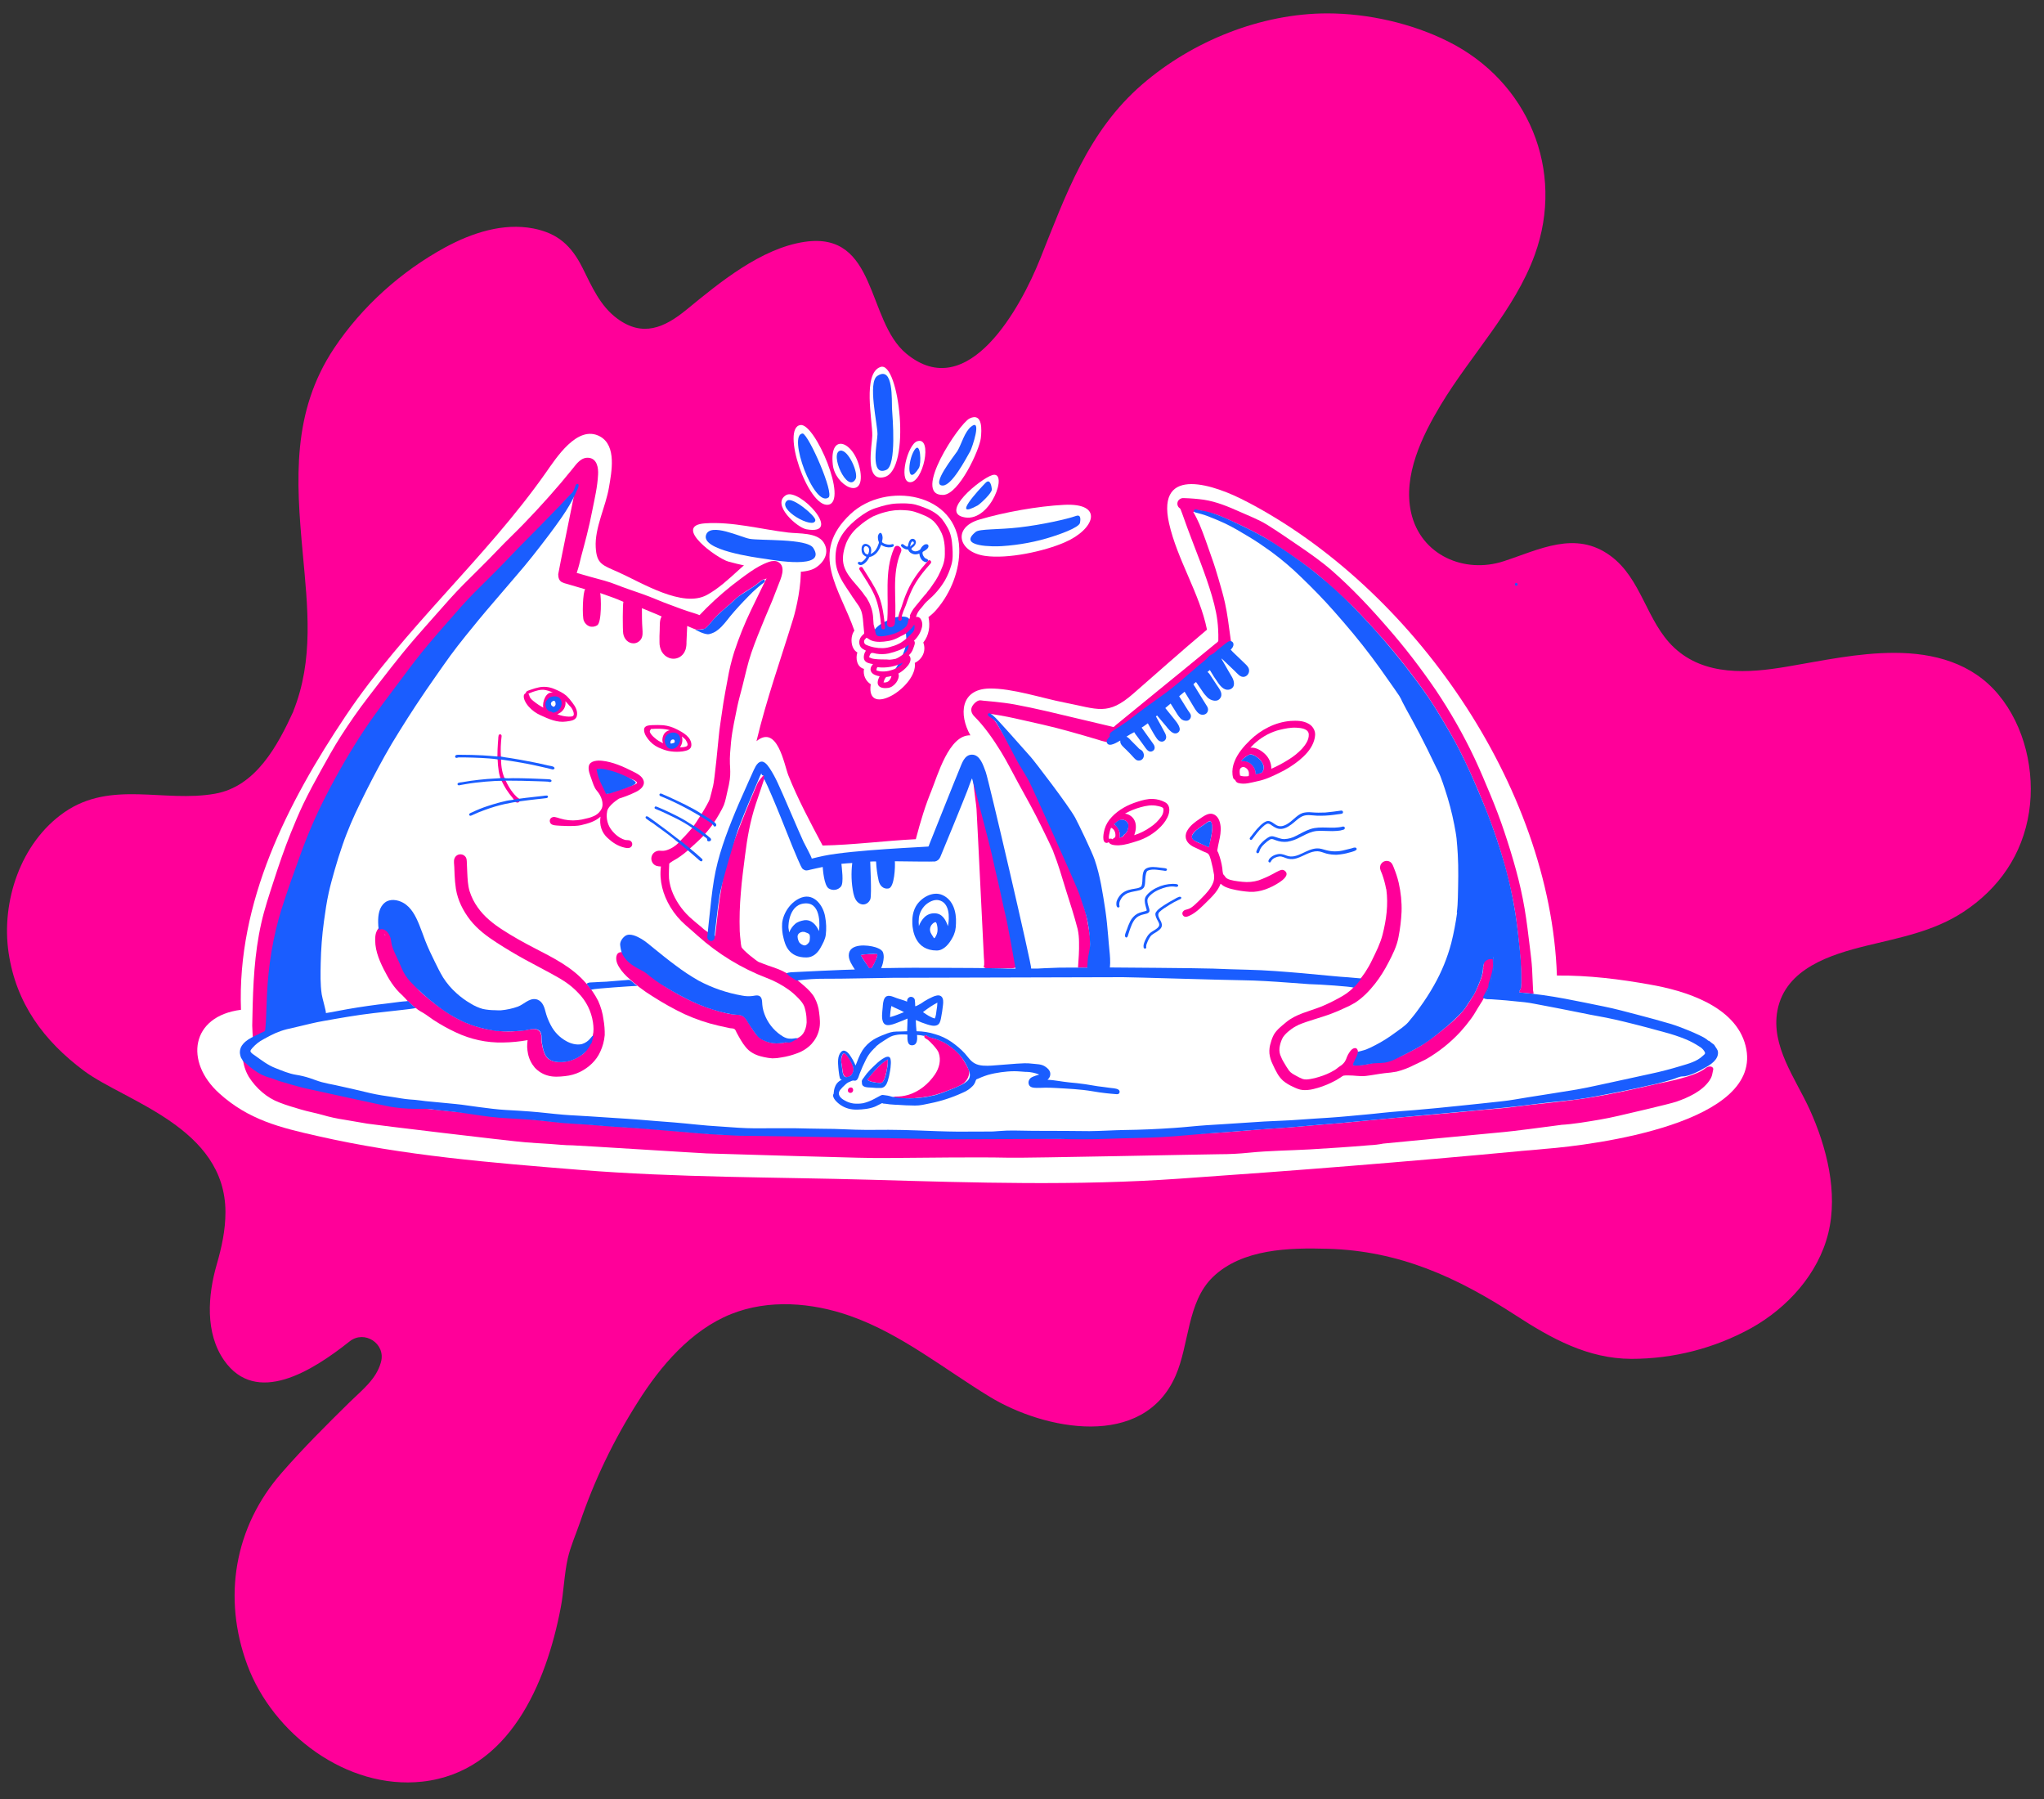 <?xml version="1.0" encoding="utf-8"?>
<!-- Generator: Adobe Illustrator 23.0.4, SVG Export Plug-In . SVG Version: 6.00 Build 0)  -->
<svg version="1.1" id="Layer_1" xmlns="http://www.w3.org/2000/svg" xmlns:xlink="http://www.w3.org/1999/xlink" x="0px" y="0px"
	 viewBox="0 0 2000 1760" style="enable-background:new 0 0 2000 1760;" xml:space="preserve">
<rect x="0" y="0" width="2000" height="1760" fill="#333333" stroke="none"/>
<style type="text/css">
	.st0{fill:#FF0099;}
	.st1{fill:#FFFFFF;}
	.st2{fill:#1A5DFF;}
</style>
<g id="back">
	<path class="st0" d="M1298.8,13.1c-65.1,0-132.1,27.1-181.1,69.4c-53.4,46.1-74.8,108.1-100.3,171.6
		c-18,44.9-69.9,142.4-130.8,91.7c-38.9-32.4-28.1-119.7-99.3-109.2c-42.7,6.3-83.3,39.9-115.5,66.3c-21.6,17.7-42.9,27.2-67.8,8.8
		c-16.8-12.3-25-31.6-34-49.6c-10.9-21.8-24.2-33.9-48.2-38.6c-29.7-5.7-60.1,4.4-86,18.4c-43.2,23.5-81.6,57.9-108.9,98.8
		c-41.4,62.2-37.3,128.6-30.7,200.2c4.8,52.8,11,104.7-9.3,155.1l0.4-0.6c-15.5,33.7-36.7,74-76.9,81.1
		c-50.1,8.9-101.7-13.5-147.5,18.2c-43,29.9-61.8,87.7-54.5,137.3s34.4,86.3,73.9,115.7c40.3,29.9,138.2,55.2,138.3,138.1
		c0,17.8-3.7,34.5-8.6,51.5c-8.6,29.8-11.5,66.7,7.3,93.6c31.3,44.7,85.8,10.8,122.8-18.6c14.5-11.5,35.5,2.2,30.7,20.1l-0.1,0.4
		c-4.6,16.7-18.6,27.2-30.5,38.9c-22.7,22.3-45.7,45.2-66.6,69.2c-46.4,53-58,122.2-33.6,188c25,67.4,97.4,122.2,171.2,114.1
		c85-9.4,121.3-96.2,135.4-169.9c3.1-16,3.4-32.9,7-48.7c2.7-11.8,8-23.6,11.9-35c14.1-41.4,33.1-80.9,56.6-117.8
		c22-35,51.9-70.2,91.2-86c36.9-14.8,79.3-11.3,116.3,1.7c49.6,17.3,92.6,52.3,137,79.3c53.3,32.4,150,51.8,181.7-20.7
		c13.4-30.5,11.2-72,36.3-96.4c28.8-27.9,75.1-28.9,112.6-27.8c70.2,2,126.6,27.9,184,65.2c34.8,22.6,70.5,42.4,113.1,42.5
		c41,0,81.3-10.3,117.2-30.1c35.3-19.7,65.6-52.9,75.4-92.8c9.8-39.9-1.6-84.5-18.2-121.1c-13.8-30.3-38.2-62-31.5-97
		c7.9-41,52.1-54.6,87.6-63.3c32.8-8,65.3-14,94.1-32.8c35.1-23,58.1-56.3,64.5-98c6-39.4-4.2-83.8-30-114.8
		c-25.6-30.8-63.1-40.8-101.8-40.8c-35.7,0-70.2,7.6-105.1,13.5c-37.8,6.4-80.5,9.5-110.5-18.7c-27.2-25.6-31.6-67.4-62.3-89.8
		c-34.3-25.1-69.5-6-104.5,5.4c-38.1,12.4-81.1-5.7-90.5-47.7c-8.1-36.3,10.8-74.9,29-105.2c29.3-48.7,72.5-93.1,92-146.9
		c30.1-82.9-6.7-169.9-84.9-208.8C1381.4,22.8,1338.4,13.1,1298.8,13.1z"/>
</g>
<g id="white_back">
	<g id="cats">
		<path class="st1" d="M1596,960c1.2,0.2,2.4,0.4,3.6,0.6C1598.4,960.4,1597.2,960.2,1596,960z"/>
		<path class="st1" d="M1708,1023.1c-9.8-38.9-59.4-54-93.7-59.9c0.4,0,0.7,0.1,1.1,0.2c-30.2-5.5-61.2-9.3-92-9
			c-6.4-185.4-141.3-379.6-304.6-464.2l0.3,0.2c-29.3-15.5-88.2-36.5-75.2,21.6c8,35.6,30,68.7,37.1,104
			c-24.4,20.5-48.1,41.6-72.1,62.6c-25.2,22-34.4,15.1-67.4,8.7c-21.8-4.2-51.1-14.1-73.4-13.7c-28.3,0.5-30.1,25.4-18.6,45.8
			c-21.1-0.8-32.2,39.9-38.4,54.8c0.5-1.1,0.9-2.2,1.4-3.3c-7.1,16.6-11.8,32.7-16.4,50.1c-30.2,1.5-61,5.6-91.2,6.2
			c-11.6-21.8-24.4-45.7-33.5-68.6c-4.1-10.4-10.7-50.3-31.2-33.5c9.6-40.5,23.7-80,35.9-119.7c6.2-20.5,20.9-91.5-22.1-71
			c-22.5,10.7-39.9,35.4-62.2,47.6c-23.8,13.1-63.4-11.7-86.7-22.2c-15.7-7-21.3-7.9-22.2-24.4c-1.1-19.1,9.9-39.9,13-58.8
			c2.4-14.4,7.8-40.5-8.8-49.6c-22.1-12.1-43.3,21.7-53.2,35.7c-58.9,83.7-138.1,151.7-195.6,237.6
			c-57.1,85.2-106.5,182.3-102.5,287.6c-49.1,6.2-55.5,50.8-21.3,81.7c28.6,25.9,59.4,33.5,95.8,41.7c85,19.4,170.4,26.2,256.9,33.2
			c95.7,7.7,190.1,7,286,9.7c100.9,2.9,200,6,301-1.1c111.5-7.7,222.6-16.5,333.7-27h-0.4c2.7-0.2,5.5-0.4,8.2-0.7l-0.8,0.1
			c5.8-0.4,11.7-1.1,17.5-1.6h-0.2l1.1-0.1l-0.8,0.1C1559.3,1120.2,1727.2,1099,1708,1023.1z M1182.6,614.6c0.1-0.3,0.3-0.5,0.4-0.8
			C1182.9,614.1,1182.8,614.4,1182.6,614.6z"/>
	</g>
	<g id="Bulb">
		<path class="st1" d="M938.6,536.8c-1.4-55.2-71.9-66.1-106.2-34.1c-41.3,38.5-10.6,73.2,3.6,114.3c-4.3,5.5-3.9,17.6,2.9,21.3
			c-1.9,5.9-0.5,14.2,6.5,16.1c-1.1,5.9,1.5,11.8,6.6,15c-5.1,34.1,46.4,1.9,43.1-20.9c7.5-3.6,11.4-11.9,8.3-19.9
			c5.7-7.1,6.9-16.1,5.1-24.9c3.6-2.7,6.8-5.8,9.5-9.3l-1,1.2C930.4,579.8,939.2,557.7,938.6,536.8z"/>
		<path class="st1" d="M948.7,409.4c-10.1,4.8-57.1,75.5-25.9,74.8c15.6-0.4,35.6-44.2,36.9-55.5
			C960.6,421.1,961.7,403.1,948.7,409.4z"/>
		<path class="st1" d="M897.4,431.7c-9.2,3.1-18.3,38.4-7.6,40C903.1,473.7,913.2,426.4,897.4,431.7z"/>
		<path class="st1" d="M861.6,359c-17.9,6-7.8,53.1-8.1,67.2c-0.2,9.9-7.9,45.8,11.9,40.5C892.1,459.4,879.8,352.9,861.6,359z"/>
		<path class="st1" d="M864.8,368.4l-0.1,0.1l0,0L864.8,368.4z"/>
		<path class="st1" d="M841.8,461c-4.9-28.9-30.7-39.5-26.9-6.2C817.2,475.2,846.4,490.6,841.8,461z"/>
		<path class="st1" d="M783.3,415.8c-19.5,2.4,7.1,80.7,27,78C830.3,491,797.6,414,783.3,415.8z"/>
		<path class="st1" d="M769.1,484.4c-14.8,9,10.9,31.8,19.9,33.4C826.1,524.4,781.8,476.7,769.1,484.4z"/>
		<path class="st1" d="M970.9,464.8c-11.5,3.5-52.8,37.2-26.7,41.4C969.9,510.4,987.1,459.9,970.9,464.8z"/>
		<path class="st1" d="M689.8,512c-32.4,2.3,11.7,34.3,22.9,37.4c17.9,5,68.4,16.2,84.9,6.3c8.6-5.2,14.6-15.2,8.3-25
			c-6.3-9.9-24.3-8.5-34.7-9.7C744.4,517.8,716.7,510.1,689.8,512z"/>
		<path class="st1" d="M1041,493.9c-25.5,1.3-58.6,7.2-83,14.5c-26.3,7.9-20.4,31.6,5.6,35.4c22.4,3.3,58.1-4.4,78.4-13.3
			C1071.1,517.9,1080.9,491.8,1041,493.9z"/>
	</g>
</g>
<g id="Cats_color">
	<path class="st0" d="M516.6,1030.7c1,5.1,3.3,9.8,6.6,13.7c3.5,3.8,8,6.6,13,7.9c5.3,1.5,11.1,1.1,16.5,0.5
		c5.2-0.5,10.2-1.9,14.8-4.1c8.6-4.3,15.9-11,19.8-19.7c2.4-5.1,3.9-10.6,4.4-16.3c0.1-5.1-0.3-10.2-1.2-15.3
		c-0.8-6.3-2.6-12.4-5.2-18.2c-3.1-6.1-6.9-11.7-11.4-16.8h-0.1c-13.5-16.1-32.6-25.4-50.9-34.9c-10.5-5.4-20.9-11.2-30.8-17.6
		c-9.3-6-18.2-12.9-24.6-22.1c-3.5-4.8-6.2-10.2-8-15.9c-1.8-6-2-12.2-2.3-18.3c-0.2-3.1-0.3-6.2-0.4-9.3c-0.1-2.5,0-4.9-1.9-6.7
		c-2.4-2.4-6.4-2.4-8.8,0c-0.7,0.7-1.2,1.6-1.5,2.5c-0.8,2.4-0.2,5.5-0.1,8c0.1,2.5,0.2,5.1,0.3,7.7c0.2,4.6,0.6,9.2,1.3,13.8
		c1.8,11.2,7,21.5,13.9,30.4c7.2,9.2,16.5,16.1,26.3,22.4c9,5.8,18.2,11.3,27.5,16.4c8,4.3,16,8.5,23.9,12.8
		c5.1,2.8,10.3,5.6,15.1,8.8c4.8,3.2,9.2,6.9,13.1,11.1c7.7,7.8,12.7,17.9,14.3,28.7c0.6,4.4,0.9,8.6-0.2,13
		c-1.3,4.7-3.3,9.2-5.9,13.3c-0.6,1.1-1.3,2.2-2.1,3.2c-1,1.1-2.2,2-3.5,2.7c-2.4,1.7-5,3.1-7.7,4.2c-5.3,2-11.1,2.8-16.7,2.2
		c-2.8-0.3-5.5-1.4-7.8-3.1c-2.1-1.7-3.3-4.4-4.2-6.8c-0.9-2.8-1.6-5.6-2-8.5c-0.4-2.4-0.3-4.8-0.5-7.3c-0.5-5.6-5.3-7.1-10.2-6.2
		c-4.5,0.9-9,1.5-13.5,1.8c-5.8,0.5-11.6,0.5-17.4,0c-4-0.4-7.9-1.1-11.8-1.8c-11.6-2.3-22.7-6.5-32.9-12.4
		c-9.6-5.8-18.7-12.4-27.2-19.7c-2.2-1.7-4.3-3.6-6.3-5.6c-1.9-2-3.6-4.3-5.3-6.5c0.1,0.2,0.2,0.3,0.3,0.5
		c-4.1-5.6-7.7-11.6-10.7-17.9c-1.5-3.2-3.4-6.5-4.6-9.8c-1.2-3.3-1.8-7-2.9-10.4c-1.8-5.9-3.8-13.5-9.2-17.3
		c-2.4-1.6-5.8-2-7.7,0.5c-1.6,2.1-2.6,4.6-2.9,7.3c-1.2,11.7,3,22.4,8.2,32.7c4.7,9.3,9.9,18.1,17.8,25.1c2,1.8,3.7,3.9,5.5,5.8
		c2.4,2.5,5,4.6,7.6,6.9l0,0c0.7,0,2,1.4,2.5,1.7c1.7,1.1,3.4,2.2,5.1,3.1c3.5,2,6.7,4.7,10.1,6.9c6.9,4.5,14.2,8.6,21.7,12.1
		c14.5,6.9,30.4,10.4,46.4,10c8.1-0.1,16.1-0.9,24-2.3c0,0,0,0.3,0,0.4c-0.3,2.1-0.4,4.2-0.4,6.3
		C515.9,1026.5,516.2,1028.6,516.6,1030.7z M376.5,914.7c0-0.2,0-0.5,0-0.8c0.2,0.3,0.4,0.6,0.6,0.9
		C377,914.8,376.7,914.8,376.5,914.7z"/>
	<path class="st0" d="M594.7,820c4.7,4.3,9.8,7.7,16.2,9.2c2.4,0.6,5.9,1.1,7.3-1.6c1-1.9,0.2-4.2-1.7-5.2c-0.3-0.1-0.6-0.3-0.9-0.3
		c-1.3-0.3-2.7-0.1-4-0.4c-1.6-0.5-3.2-1.1-4.7-2c-2.9-1.7-5.4-3.9-7.6-6.5c-4.7-5.4-6.6-12.6-5.2-19.6c1-5.6,11.4-12.3,11.8-12.4
		c5.5-1.7,10.8-3.8,16-6.3c4.2-2,9.3-5.7,7.9-11c-1.3-4.8-7-7.4-11-9.4c-9.2-4.6-19.2-9.1-29.5-10.2c-4.2-0.5-11.8-0.3-13.1,4.9
		c-1,4,1.1,8.9,2.4,12.6c1.5,4.1,2.6,8.6,5.5,11.9c4.1,4.6,7.2,12.5,4.4,17.8c-1.3,2.5-3.3,4.6-5.7,6c-2.8,1.5-5.8,2.6-8.9,3.2
		c-2.9,0.8-5.9,1.4-8.9,1.7c-5.8,0.6-11.6,0-17.1-1.7c-1.6-0.6-3.3-1-5-1.4c-2.8-0.4-5.4,1.5-4.9,4.5c0.5,3.2,4,3.6,6.6,3.8
		c1.9,0.2,17.5,1.2,23.8-0.3c6.8-1.6,13.9-3.5,19.1-8.3c0,0,0,0.1,0,0.1l0.1-0.1C586.3,806.9,588.6,814.6,594.7,820z M591.6,770.7
		c-1.6-3.2-5.8-14.9-6.6-17.5c0-0.2-0.1-0.4-0.1-0.6c5.4-1.2,34.5,10,35.7,10.7c0.6,0.4,2.7,1.6,2.7,2.4c0,0.6-0.9,1.2-1.4,1.4
		c-1.2,0.8-26.5,9.2-27.8,9.4C593.4,774.6,592.5,772.7,591.6,770.7z"/>
	<path class="st0" d="M490.8,720.2c0.1-0.8-0.4-1.6-1.2-1.8c-0.7-0.1-1.5,0.3-1.7,1c-0.3,1.2-0.4,2.5-0.4,3.8
		c-0.1,1.2-0.2,2.4-0.3,3.6c-0.3,4.4-0.5,8.8-0.5,13.3l0,0c0,0.9,0,1.8,0.1,2.7h0.1c0.1,3.9,0.5,7.8,1.1,11.7
		c0.5,3.3,1.4,6.4,2.8,9.4c1.3,2.8,2.8,5.5,4.4,8.1c2,3.1,4.2,6,6.6,8.9c1.2,1.6,2.4,4.6,4.8,4.3c1.2-0.2,2.1-1.3,2-2.6
		c0,0,0,0,0-0.1c-0.3-1.4-2-1.8-2.9-2.8c-5.4-5.1-9.2-11.9-12.1-18.6c-2.9-6.7-3.4-13.7-3.4-20.8h-0.1
		C489.7,733.6,490,726.9,490.8,720.2z"/>
	<path class="st0" d="M513,679.3c-1.1,1.8-0.3,4.4,0.5,6.2c1,2.2,2.4,4.2,4,6c3.2,3.5,7,6.3,11.3,8.2c7.9,3.6,16.3,7.5,25.2,6.2
		c3.9-0.6,9.3-0.9,10.4-5.4c1.2-4.8-1.5-9.4-4.3-13c-1.7-2.4-3.6-4.6-5.7-6.7c-3.6-3.1-7.7-5-12.1-6.8c-4.7-2-9.8-2.6-14.8-1.6
		c-2.8,0.6-5.6,1.4-8.3,2.4c-1.3,0.5-5,1.3-4.6,3.2C514,678.2,513.4,678.7,513,679.3z M546.1,698.4c4.8-2.1,8.1-7.1,7.1-12.4
		c1.4,1.4,2.7,2.9,4,4.4c1.3,1.1,2.3,2.5,3.1,4.1l0,0c0,0,0,0.1,0,0.1l0,0c0,0.1,0.1,0.1,0.1,0.2c0,0-0.1-0.1-0.1-0.2
		c0.7,1.4,1.6,3.7,0.9,5.2s-3.2,1.2-4.6,1.3c-3.9-0.1-7.8-0.9-11.4-2.4C545.5,698.7,545.8,698.6,546.1,698.4z M542.1,684.8
		c1.7,0.8,2.5,2.7,1.9,4.4c-0.5,1.7-2.1,2.7-3.8,2.6c-2.2-0.3-2-1.6-1.6-3.5c0.2-1,0.6-2,1.1-2.8c0.1-0.2,0.6-1.1,0.8-1.2
		C540.8,684.2,541.8,684.8,542.1,684.8z M521.6,676.8c3.4-1.1,6.8-2.2,10.4-2h-0.2c3.3,0.4,6.4,1.4,9.3,2.9
		c-7-1.7-10.7,9.4-9.5,14.6c-3.4-1.8-6.6-4-9.6-6.4c-1.2-0.9-2.3-2-3.2-3.2c-0.8-1.2-0.9-3-1.8-4C518.4,678,520,677.4,521.6,676.8
		L521.6,676.8z"/>
	<path class="st0" d="M636.1,725.4c3.1,3.3,7,5.7,11.3,7.2c2.9,1.2,6,2.1,9.2,2.5c3.7,0.5,7.5,0.5,11.3,0c3.6-0.6,8.5-1.5,8.6-6.1
		c0.2-7.8-8.2-12.5-14.3-15.5c-4.1-2.2-8.6-3.5-13.2-4c-3.5-0.2-7.1-0.3-10.6-0.1c-3.2,0.2-8.2,0.2-8.2,4.6
		C630.2,718.4,633.4,722.4,636.1,725.4z M672.4,729.9L672.4,729.9h0.1H672.4z M672.5,729.6L672.5,729.6L672.5,729.6
		c0,0.1-0.1,0.1-0.1,0.2C672.4,729.7,672.5,729.6,672.5,729.6C672.6,729.6,672.5,729.6,672.5,729.6L672.5,729.6z M672.7,729.3
		c0-0.1,0-0.1,0.1-0.1C672.8,729.1,672.7,729.2,672.7,729.3L672.7,729.3z M665.5,730.8c2.1-3,2.7-6.8,1.7-10.3l0.5,0.3
		c-0.1-0.1-0.1-0.1-0.2-0.1c1.1,0.9,2.2,1.8,3.2,2.8c0,0-0.1-0.1-0.1-0.1c0.9,1.5,3.5,5.1,1.4,6.6c0.1,0,0.2-0.1,0.3-0.1
		c-2,1.1-4.8,1.2-7,1.2C665.4,731,665.5,730.9,665.5,730.8L665.5,730.8z M657.1,722.9L657.1,722.9l-0.2,0.2
		C657,723,657,723,657.1,722.9L657.1,722.9z M656.6,724c0.4-0.9,0.5-1.1,1.5-1.1c0.6,0,1.2,0.1,1.8,0.3c0.9,0.6,0.5,2.1,0.2,2.9
		c-0.4,1.2-0.9,2.4-2.2,2.8c-1.3,0.5-2.7,0.3-3.8-0.5C655.7,727.5,656.1,725.5,656.6,724L656.6,724z M635.8,715.4
		c0-0.7,0.9-1.4,1-2.2c6.2-0.4,12.6-0.6,18.7,1.2c-2.8,0.4-5.1,2.2-6.3,4.7c-1.1,2.2-1.6,5.8-0.3,8c-3-1.3-5.9-3-8.3-5.2
		C638.9,720.5,636,717.8,635.8,715.4L635.8,715.4z"/>
	<path class="st0" d="M953.3,700.8c10.1,10.1,18.5,22.3,26,34.4c6.2,10.1,11.4,20.6,17.1,31c7.8,14.1,15.6,28.1,22.7,42.6
		c2.3,4.7,4.6,9.4,6.9,14.2c0.9,2,1.9,4,2.8,6c0.7,1.3,1.3,2.7,1.8,4.1l0,0l0,0l0,0c0.1,0.2,0.2,0.5,0.3,0.7
		c-0.1-0.2-0.2-0.4-0.3-0.6c4.9,12.3,8.6,25.2,12.5,37.9c4,12.6,8.1,25.2,11.4,38c0.9,4.2,1.3,8.6,1.3,12.9c0.2,8.3-0.4,16.5-1,24.7
		l9.7,0.1c1-4.6,1.7-9.2,2-13.9c0.4-4.6,0.4-9.2,0.2-13.8c-0.4-5.1-1.2-10.2-2.2-15.2c-0.6-4.1-1.4-8.1-2.5-12.1l-3.8-12.4
		l-7.6-24.8c-1.6-5.2-3.8-10.4-5.8-15.5c-2.3-5.8-4.8-11.4-7.4-17.1c-14.7-32.3-32.3-63.3-50.1-93.9c-2.9-5.1-5.9-10.1-8.9-15.1
		c-1.4-2.6-3-5.2-4.8-7.6c-1.6-1.8-2.9-3.7-3.9-5.9c-0.5-1.3-0.5-1.2,1-0.9c2.8,0.4,5.5,0.9,8.3,1.4c4.6,0.8,9.2,1.7,13.7,2.7
		c18.1,4.1,36.3,7.9,54.1,13c9,2.5,18,5.1,27,7.8c2.7,0.9,5.4,1.7,8.2,2.3c1.9,0.3,5.2,1.4,7,0.4c2.1-1.1,3.4-4.2,4.5-6.2
		c0.8-1.4,1.4-3.4,2.6-4.5c1-0.8,2-1.5,3.1-2.2c5-3.4,10-6.7,14.9-10.1c15.8-10.9,31.2-22.4,46.2-34.5
		c12.6-10.2,25.1-20.6,37.3-31.2l4.9-4.3c0.6-0.5,2-1.3,2.3-2c0.2-0.5-0.1-1.3-0.1-1.9l-0.9-6.6c-1.5-11-2.8-22-5.2-32.9
		c-1.7-7.7-3.9-15.1-6.1-22.7c-2.2-7.6-4.5-15.1-7.2-22.5c-3.7-10.6-7.3-21.3-11.6-31.6c-1.8-4.1-3.8-8.2-6.1-12.1
		c1.7-0.7,3.6-2.1,5.5-1.7c3.3,0.7,6.7,1.5,10,2.3c3,0.6,5.9,1.5,8.7,2.5c3.6,1.5,7.2,3.1,10.8,4.6c11,4.9,21.9,10.2,32.5,16.1
		c4.6,2.5,8.8,5.4,13.2,8.3c13.1,8.8,26.4,17.6,38.9,27.5c4.3,3.4,8.3,7.1,12.4,10.8c6.7,5.9,13.3,11.9,19.8,18
		c6.8,6.4,13.1,13.1,19.4,19.9c9.2,10,18.3,20,26.8,30.5c10,12.4,19.9,25.1,29,38.1c7.3,10.5,13.9,21.4,20.4,32.4
		c6.1,10.3,11.8,20.8,17,31.6c9.6,19.8,18.3,40.3,26,60.9c9.7,25.7,17.3,52.2,22.7,79.2c2.5,13,4,26.1,5.4,39.3
		c1.2,11.7,2.3,23.4,2.4,35.2c0,2.5,0.1,5.1-0.1,7.7c0,1.1-0.2,2.2-0.5,3.2c-0.6,1.2-1.5,2.2-1.5,3.6c4.7,0.4,9.4,0.8,14.1,1.4
		c0-1.1-0.1-2.1-0.4-3.1c-0.1-1.2-0.2-2.4-0.2-3.6l0.1,1.6c-0.4-6.5-0.5-13-0.9-19.6c-0.4-6.5-1.2-13-2-19.4
		c-1.6-13.1-3.1-26.2-5.3-39.2c-4.3-25.6-11.6-50.5-19.8-75.1c-4.1-12.3-8.7-24.4-13.7-36.4c-5-12-10-24-15.5-35.7
		c-10.9-23.1-23.6-45.3-37.8-66.5c-14.6-21.4-30.4-42-47.5-61.5c-16.8-19.4-34.3-38-53.6-55c-10.8-9.5-22.5-17.6-34.4-25.7
		c-9.8-6.7-19.7-13.5-29.8-19.8c-8.3-5.1-17.6-8.6-26.5-12.6c-11.5-5.1-22.8-9.9-35.3-11.8c-6.4-0.9-12.9-1.4-19.4-1.6
		c-2.2-0.3-4.4,0.7-5.7,2.6c-1.2,2.1-1,4.7,0.6,6.5c0.4,0.4,0.9,0.7,1.3,1.1c0.4,0.6,0.7,1.2,0.9,1.9c0.4,1,0.7,1.9,1.1,2.9
		c0.4,1.2,0.8,2.4,1.3,3.6c1.3,3.7,2.7,7.4,4,11.1c8.1,22,17.3,43.6,23.9,66.2c3.1,10.6,5.5,21.3,6,32.4c0.2,3.5,0.3,7.1,0.2,10.6
		c0,0.7,0,1-0.4,1.5c-0.8,0.8-1.6,1.5-2.5,2.1c-10.5,8.6-21,17.3-31.6,25.9c-8.3,6.7-16.6,13.5-24.8,20.2l-31.1,25.4
		c-3.3,2.7-6.6,5.4-9.9,8.1c-0.6,0.5-1.4,1.5-2.2,1.8c-0.5,0-1.1-0.1-1.6-0.3c-10-2.3-20-4.7-30-7.1l-34.2-8.1
		c-10.2-2.4-20.5-4.5-30.9-6.5c-6.6-1.2-13.3-2-20-2.7c-3.6-0.4-7.2-0.7-10.7-1c-1.4-0.1-3.1-0.6-4.4-0.2c-2.5,0.7-5,3.1-6.3,5.3
		C949.3,694.2,950.5,698,953.3,700.8z"/>
	<path class="st0" d="M1187,863.6c-2.3,5.7-6.7,10.5-11,14.8c-2.3,2.4-4.7,4.7-7.1,6.9c-1.1,1-2.4,2-3.6,2.8
		c-1.5,0.9-3.2,1.5-4.9,1.9c-1.4,0.2-2.5,1.1-3.2,2.3c-0.6,1.3-0.3,2.8,0.8,3.8c2.1,1.9,5.2,0.1,7.2-0.9c6-3.1,11.1-8.5,15.9-13.2
		c5.2-5.1,10.6-10.4,13.2-17.4c0,0.1,0.1,0.2,0.2,0.2l0.1-0.1c2.8,2.8,7,4.2,10.7,5.1c5.7,1.4,11.6,2.3,17.5,2.7
		c10.3,0.6,21-3.9,29.4-9.5c3.1-2.1,9.9-7.2,4.9-11.1c-2.4-1.8-4.6-0.5-6.9,0.6c-1.5,0.7-2.9,1.5-4.3,2.3c-4.6,2.5-9.3,4.6-14.2,6.4
		c-5.2,1.6-10.6,2.1-16,1.5c-2.8-0.3-5.6-0.6-8.3-1.1c-2.4-0.5-5.1-1-7.2-2.4c-1.1-0.8-1.6-2-2.5-3c-0.6-0.6-0.8-0.7-1-1.4
		c-0.4-1.8-0.6-3.6-0.7-5.4c-0.7-5-2-9.9-3.8-14.7c-0.2-0.8-0.9-1.5-1.1-2.2c-0.1-0.4,0-0.9,0.1-1.3c0.4-2.7,1-5.4,1.6-8.1
		c1.1-4.8,2-9.8,1.5-14.8c-0.5-4.7-2.4-10.3-7.5-11.9c-4.6-1.5-9.5,2.4-13.1,4.8c-4.5,3-8.9,6.3-11.7,10.9
		c-2.8,4.4-2.5,9.5,1.3,13.2c1.7,1.6,3.7,2.9,5.9,3.8c2.7,1.3,5.5,2.6,8.2,3.9c1.6,0.7,4.2,1.4,5.2,2.8c1.2,1.7,1.7,3.9,2.3,5.9
		c1.3,4.8,2.3,9.7,3.1,14.6C1188.1,859.1,1187.9,861.4,1187,863.6z M1186,812.3c-0.3,3.6-1,7.1-1.9,10.6c-0.6,1.9-1,3.9-1.3,5.9l0,0
		v0.1l-5.6-2.6c-3.1-1.4-7-2.5-9.5-4.8c-4.5-4.1,2.5-9.3,5.7-11.6c1.8-1.2,3.6-2.4,5.3-3.6c1.4-1,3.6-3,5.4-3c0,0,0-0.1,0-0.1
		c0-0.1,0.6,0.5,0.6,0.5c0.5,0.7,0.9,1.5,1,2.4C1186.2,808.2,1186.2,810.2,1186,812.3L1186,812.3z"/>
	<path class="st0" d="M1211.5,766c6.4,1.8,12.6-0.4,18.8-1.7c7.5-1.5,14.5-4.7,21.3-8.1c7-3.3,13.6-7.5,19.7-12.4
		c5.5-4.6,10.8-10,13.6-16.8c1.3-3.3,2.4-7.1,1.7-10.7c-0.8-3.6-3.1-6.6-6.3-8.3c-5.1-3-11.8-3.1-17.5-2.7c-15,1.2-29,8.5-39.7,18.9
		c-6.1,5.9-12.2,13-15.2,20.9c-1.7,4.1-2.4,8.6-1.9,13c0.2,1.2,0.4,3.1,1.3,4.1c0.3,0.4,0.9,0.4,1.2,0.8c0.3,0.3,0.4,0.8,0.6,1.1
		C1209.6,765,1210.4,765.6,1211.5,766z M1227,727.9c6.4-6,14-10.5,22.3-13.1c-0.3,0.1-0.5,0.1-0.8,0.2l4.1-1.1l-0.8,0.2
		c5.4-1.3,11.1-2.5,16.6-2.2c4.2,0.2,11.9,0.9,12.2,6.5c0.3,5.4-3.3,10.4-6.7,14.2c-3.8,4-8,7.4-12.7,10.3
		c-5.5,3.5-11.3,6.6-17.2,9.2c0-5.5-2.3-10.8-6.4-14.6c-3.6-3.4-8.9-6.6-14.1-6C1224.7,730.3,1225.8,729,1227,727.9z M1214.6,744.5
		c2-2.8,4.8-4.9,8-6.2h-0.1c2.1-1,5.1,0.9,6.8,2c2.8,1.7,5,4.1,6.4,7.1c0.6,1.2,0.9,2.4,1,3.7c-0.2,1.4-0.7,2.7-1.4,3.8
		c-0.5,1.1-0.8,1.1-2.1,1.4c-1.5,0.4-2.9,0.7-4.4,1h-0.1c0.1-3.5-1.4-6.9-3.9-9.4c-2.4-2.4-5.8-3.7-9.2-3.4v-0.1
		c-0.3,0-0.6,0.1-0.9,0.2c0-0.1,0.1-0.2,0.1-0.3L1214.6,744.5z M1213.1,753c0.6-2,2.7-3.1,4.6-2.4c0.2,0.1,0.5,0.2,0.7,0.3
		c2.4,1.2,3.9,3.8,3.6,6.5c0,0.3,0,1.5-0.2,1.8c-0.2,0.2-1.7,0.3-2.2,0.3c-1.4,0.1-2.9,0.1-4.3-0.2c-0.5-0.1-1-0.2-1.4-0.4
		c-0.5,0-0.7-0.2-0.6-0.7c0.1-0.5-0.2-0.7-0.2-1.1C1212.9,755.8,1212.9,754.4,1213.1,753z"/>
	<path class="st0" d="M1112.2,823c9-2.7,17.2-7.7,23.7-14.4c3.2-3.3,6.2-7.5,7.6-12c1.3-4.5,0.9-9.3-3.4-11.7c-3.7-2-7.8-3.1-12-3.3
		c-5.2-0.2-10.3,1.2-15.2,2.8c-9.3,2.9-18.2,7.6-25,14.8c-3.3,3.4-5.8,7.5-7.1,12c-0.8,2.8-3.2,13.4,2,13.4v0.1
		c0.7-0.1,1.4-0.4,2.1-0.8c1.4,3.3,7.7,3.1,10.7,3.1l0,0l-0.3-0.1C1100.8,826.7,1106.7,824.7,1112.2,823z M1101.3,795.7
		c4.7-2.6,9.7-4.6,14.9-6c5.3-1.5,10.9-2.5,16.4-1.2c1.7,0.4,5.5,0.9,5.8,2.9c0.2,2.6-0.5,5.2-2,7.3c-2.9,4.2-6.6,7.8-10.9,10.6
		c-4.8,3.4-10.1,6-15.7,7.8c1.5-4.1,2.3-8.6,0.9-13c-1.5-4.4-5.3-7.5-9.9-8.1L1101.3,795.7z M1091.3,818.6c-0.6,1.3-2,1.4-2.8,2.5
		c-0.8-0.8-2.1-0.9-3-0.3c-1.1-0.8-0.2-4.3,0-5.3c0.3-1.9,0.8-3.9,1.6-5.7C1090.5,811,1091.9,815.2,1091.3,818.6z M1102.3,814.3
		c-0.5,0.6-1.1,1.2-1.7,1.7c-0.8,0.7-1.2,1.6-1.8,2.3c-0.7,0.7-2.2,0.8-3.1,1.2l0,0h-0.1c0.7-4.6-1-10.9-5.5-13.1l0.2-0.1l-0.1-0.1
		c3.1-2.7,6.9-5.9,11.1-3.3S1104.1,810.4,1102.3,814.3z"/>
	<path class="st0" d="M843.5,936.7c1.8,2.8,3.6,5.7,5.5,8.5c0.6,0.8,1,1.9,1.9,2c0.6,0.1,1.3,0.1,1.9-0.1c0.7-0.4,1.6-2.4,1.9-3.1
		c1.5-2.4,2.7-5,3.4-7.7c0.2-0.9,0.8-2.4,0-2.9c-0.8-0.5-2.7-0.2-3.6-0.1c-4,0.2-8.5-0.1-12.4,1.2C842.5,935.2,843,936,843.5,936.7z
		"/>
	<path class="st0" d="M991.9,925.1c-1.4-6.5-2.7-12.8-4.6-19.1c-2.4-8.3-4.3-16.6-6.1-25c-2.1-9.6-4.3-19.1-6.4-28.7
		c-2.4-10.7-4.7-21.4-7.1-32.1c-2-9.1-4.9-18.1-7.4-27.1c-2.7-10-5.6-19.9-8.2-29.9l-0.1-0.5l0,0l2.4,19.6c0.4,3.1,0.9,6.1,1.1,9.2
		l1.5,29.1c0.8,16.9,1.7,33.8,2.5,50.7c0.8,16.3,1.6,32.5,2.4,48.8c0.3,5.5,0.5,11,0.8,16.4c0.2,2.4,0.4,4.8,0.3,7.2
		c-0.1,0.8-0.3,1.7-0.5,2.5c0.7,0,1.4,1,2.2,1.1c0.5,0,1,0,1.5,0c2.3,0,4.7,0,7,0c5.5,0,10.9,0,16.4,0c1.6-0.1,3.1-0.3,4.6-0.8
		c-0.5-1.3,0-3.2,0-4.6s-0.3-3.1-0.5-4.7C993.3,933.1,992.8,929,991.9,925.1z"/>
	<path class="st0" d="M871.4,1075.2c3.3,0,20.9-0.7,23-0.8c4.8-0.3,9.6-0.9,14.4-1.8c7.8-1.5,15.1-4.2,22.4-7.1
		c3.2-1.2,6.4-2.6,9.4-4.2c4.8-2.6,7.8-7.6,7.8-13.1c0-1.8-5.9-11.9-8.2-14.8l0.3,0.7c-3-4.8-7.9-8.3-12.4-11.6
		c-3.7-2.6-7.8-4.6-12.2-6c-2.1-0.7-4.3-1.1-6.3-1.8c-1-0.3-4.4-3.4-5.2-1.2h0.1c-0.8,1.8,2.2,3,3.4,3.8c1.5,1.1,9.3,8.9,10.5,12.5
		c2.7,7.3,0.6,15.2-3.7,21.5c-6.3,9.2-15.5,16.8-26.3,19.9c-3.9,1.1-8,1.7-12.1,1.6C874.6,1072.8,869.6,1075.2,871.4,1075.2z"/>
	<path class="st0" d="M854.4,1049c-2.1,2.3-4.1,4.8-5.9,7.3c2.2,1.7,5,2.2,7.7,2.6c1.8,0.3,4.7,1.2,6.4,0.4c2-1,3.1-4.3,3.6-6.3
		c0.8-2.8,1.4-5.6,1.9-8.5c0.4-2.3,0.6-4.6,0.6-6.9c-0.1-1.2-0.1-1.2-1.2-0.6c-0.6,0.4-1.2,0.8-1.8,1.2
		C861.5,1041.2,858.1,1045.2,854.4,1049z"/>
	<path class="st0" d="M823.5,1041.1c0.3,2.3,0.6,4.6,1,6.9c0.3,1.9,0.6,3.7,2.2,5.1c2.2,2,6.2-0.6,7.4-2.7c2-3.7,0.9-7.2-0.9-10.8
		c-0.9-1.9-2-3.7-3.2-5.4c-0.6-0.9-1.3-1.8-2-2.6c-0.1-0.1-1.4-1.1-1.4-1.1c-2.2-0.6-2.8,2.9-3.2,4.4
		C823,1036.9,823,1039,823.5,1041.1z"/>
	<path class="st0" d="M832.5,1063.9c-3.4,0-4.1,5-0.6,5.3S835.9,1063.9,832.5,1063.9z"/>
	<path class="st0" d="M1452.4,975.6c2.8-5.5,5.1-11.2,6.7-17.1c0.6-2.3,0.9-4.7,1.4-7c0.7-3,1.1-6.1,1-9.2
		c-0.1-2.9-0.4-10.3-5.4-8.6c-2.7,0.9-3.8,4.7-4.1,7.2c-0.3,2.2-0.6,4.4-0.9,6.6c0.1-0.2,0.2-0.5,0.2-0.7c0,0,0,0.1,0,0.2l0.1-0.2
		c-0.2,3.3-0.9,6.6-1.9,9.8c-0.8,2.3-1.9,4.6-2.8,6.9c-2,5.1-4.6,10-7.6,14.5c-2.6,3.8-4.9,7.9-7.9,11.4c-4.4,5-9.2,9.6-14.4,13.8
		c-8.3,7-16.9,13.6-26,19.5c-4,2.6-8.4,4.7-12.6,6.9c-5.7,3-11.4,5.8-17.7,7.2c-5.3,1.2-10.7,1.8-16,2.9c-3.8,0.9-7.6,1.6-11.4,2.1
		c-1.8,0.2-3.6,0.3-5.4,0.4c-1.2,0-2.4-0.2-3.6-0.2l0,0c-0.1,0-0.1,0-0.2,0c0.3-0.8,0.7-1.5,1.1-2.3c0.3-0.4,0.8-0.7,1.1-1.1
		c3.6-5.1,3.8-13.9-0.6-13.2c-2.5,0.4-3.8,2.2-5.1,4.1c-1,1.4-1.8,2.9-2.4,4.4c-0.5,1.6-1.2,3.2-2.1,4.7c-1.3,1.8-2.9,3.4-4.8,4.5
		c-1.8,1.1-3.3,2.7-5.2,3.8c-4.8,2.9-10,5.1-15.4,6.7c-2.7,0.9-5.4,1.5-8.2,2c-2.4,0.4-5.3,0.8-7.6,0c-2.3-0.9-4.5-2-6.6-3.2
		c-2.5-1.4-5.1-2.7-6.8-5c-1.7-2.4-3.3-4.9-4.7-7.4c-1.6-2.5-2.9-5.2-3.9-7.9c-1-2.9-1.1-6-0.4-9c0.6-2.9,1.6-5.8,3.1-8.4
		c1.8-2.6,4.1-4.8,6.6-6.7c2.6-2.1,5.4-3.9,8.5-5.2l-0.6,0.1c10.9-4.6,22.5-7.2,33.6-11.5c4-1.5,7.9-3.2,11.7-5
		c3.6-1.5,7.1-3.3,10.5-5.3c7.7-4.9,14.2-11.7,19.8-18.8c5-6.4,9.3-13.3,13-20.5c4.1-7.8,8.3-16.2,9.9-25c1.6-8.2,2.6-16.5,3-24.8
		c0.3-9.5-0.7-19-2.8-28.3c-1.2-5.2-2.9-10.2-4.9-15.1c-0.8-2-1.5-4-3.3-5.3c-3-2-7.1-1.1-9,1.9c-0.6,0.8-0.9,1.8-1,2.8
		c-0.4,2.5,1.2,5,2,7.3c1.7,4.7,3,9.6,3.9,14.5v-0.2c0,0,0.2,0.6,0.2,0.6c2,14.9,0,29.7-3.7,44.2c-2.2,8.6-6.3,16.7-10.2,24.7
		c-2,4.3-4.4,8.4-7,12.4c-3.5,5-7.3,9.8-11.4,14.4l0.1,0.1c-3.8,4.3-9,7.6-14,10.3c-5.8,3.2-11.7,6.1-17.8,8.6
		c-11.4,4.5-24.5,7.1-34.1,15.2c-4.3,3.6-9,7.1-11.9,12c-1.3,2.4-2.3,5-3,7.7c-1.2,3.5-1.7,7.1-1.4,10.8c0.4,3.5,1.4,7,3,10.2
		c1.4,3.3,3.1,6.6,4.9,9.7c1.5,2.7,3.5,5,5.8,7.1c2.7,2.1,5.7,4,8.9,5.4c3.1,1.5,6.5,3.1,10,3.4c3.4,0.2,6.8-0.1,10.2-0.9
		c6.3-1.5,12.5-3.7,18.3-6.6c3-1.4,6-3.1,8.8-5c0.8-0.7,1.7-1.2,2.7-1.6c1.5-0.2,3-0.3,4.5-0.2c5.8-0.1,11.6,1.2,17.4,0.5
		c6.1-0.7,12.2-2,18.3-2.7c3.9-0.3,7.8-0.8,11.7-1.5c5.9-1.5,11.7-3.7,17.1-6.5c3.9-1.9,8-3.7,11.8-5.7
		c12.4-7.2,23.7-16.2,33.5-26.8c3.7-4.1,7.2-8.4,10.5-12.9c3.3-4.4,5.9-9.6,9-14.3c1.3-1.9,2.4-3.8,3.4-5.8l0,0L1452.4,975.6z"/>
	<path class="st0" d="M1668.7,1045.1c-10.2,8.4-40.7,13.8-46.5,15.1c-23.3,5.4-46.7,10.6-70.4,14.2c-24,3.7-48.2,5.5-72.3,8.7
		c-11.9,1.6-23.8,2.2-35.7,3.4c-12.1,1.2-24.2,2.4-36.3,3.4c-24.3,2.2-48.6,4.2-72.8,6.6c-12.1,1.3-24.3,2.4-36.4,3.3
		c-12.2,0.9-24,2.1-36.1,3.1s-24.2,1.5-36.3,2.6c-12.1,1-24,2-36.1,2.8c-24.2,1.6-132.9,6.3-144.9,6s-168.9-4.1-181-3.9
		c-12.1,0.2-24.3,0.5-36.5,0.2c-24.1-0.5-48.2-0.7-72.3,0c-24.2,0.5-48.4-0.2-72.5-2.3c-24.4-2-48.8-4.5-73.2-5.8
		c-12.1-0.7-24.1-1.7-36.2-2.7c-12.1-0.9-23.9-1.6-35.8-2.9c-24-2.6-165.4-16-176.6-19.2c-5.7-1.6-28.3-7.9-34-9.1
		c-5.7-1.2-27.9-7-33.6-8.1c-2.7-0.5-5.5-0.8-8.2-1.4s-19.1-6-24.4-8c-2.5-1-11-6.3-13.2-7.1c-4.2-1.7-8.7-4.9-9.8-9.6
		c0,0-0.1,0-0.1,0c0.5,6.7,2.5,13.2,5.9,19c3.6,5.7,8,10.8,13.2,15.2c5,4.3,10.7,7.7,16.8,10c6.8,2.7,13.9,4.7,20.9,6.8
		c7,2.1,14,3.3,21,5.3c7.2,2.1,14.6,3.7,22,4.8c7.4,1.2,14.8,2.6,22.2,3.8c7.4,1.2,139.9,17.1,155.1,18.3c7.6,0.6,15.3,1,22.9,1.5
		c7.6,0.5,15.1,1.4,22.7,1.4c3.7,0,128.4,7.9,131.2,7.9c5.5,0.1,97.7,3,117.6,3.4c20,0.5,40,1.3,60,1.1c19.7-0.2,39.4-0.4,59.2-0.5
		c9.8-0.1,19.7-0.1,29.5-0.1c9.9,0,19.7,0.1,29.5,0.3c20,0.4,195.9-3.4,205.8-3.4c9.8,0,19.6-0.5,29.3-1.5c19.7-2,39.4-2.1,59.1-3.2
		c19.5-1.2,39.1-2.4,58.6-4.1c4.5-0.2,9-0.7,13.5-1.6c0,0,112.8-10.9,118-11.3c5.7-0.4,43.1-5.2,56.1-7h-0.7
		c12.8-0.7,25.5-3,38.2-5.1c6.2-1.1,12.3-2.3,18.3-3.7c6.1-1.4,50.2-11.6,56.9-13.9c11.7-4.1,25-10.1,32.3-20.6
		c1-1.5,1.9-3.1,2.4-4.8c0.6-1.8,0.7-3.6,1.2-5.4C1677.4,1043.3,1672.4,1042,1668.7,1045.1z"/>
	<path class="st0" d="M247.4,1014.8c2.1-1,10.8-1.6,13.7-5c2.9-3.4,0-9.6,0-10.6c0.4-16.9,1.1-33.7,3-50.5c1.6-15.1,4.3-30.2,8-44.9
		c3.8-14.3,8.7-28.3,13.6-42.2c6-17.3,12.2-34.5,19.4-51.5c10-23.6,22-46.4,34.9-68.6c11.6-20.1,25.1-39.1,39.1-57.7
		c9.9-13.2,19.5-26.7,29.7-39.7c8.9-11.3,18.4-22.2,27.9-33c7-8,13.8-16.2,21.1-23.9c7.8-8.3,16.1-16.4,24.2-24.4
		c11.2-11,21.7-22.5,32.8-33.6c8.8-8.8,17.4-17.7,26.1-26.6c3.8-3.9,7.6-7.9,11.4-12c2.8-3,5.6-6,8.5-9c1-1.3,1.8-2.8,2.3-4.5
		c0.5-1.1-16.9,83.1-16.9,84.7c0,3.1,0.7,6.1,3.5,7.7c1.7,0.8,3.4,1.4,5.2,1.8c2,0.6,13.8,4.1,17.7,5.2l-0.1,0.1h0.1
		c-2.3,1.7-3.2,26.8-1.3,30.8c1,2.4,2.9,4.3,5.3,5.3c2.6,0.9,5.4,0.5,7.7-0.9c4.7-3,3.8-28.2,3-31.5l0,0c0,0,0-0.1,0-0.1
		c7.6,2.7,15.3,5.2,22.7,8.6c-0.8,1.6-0.8,27.5-0.2,31c0.8,5.2,4.7,9.7,10.3,9.6c2.9-0.1,5.6-1.7,7.2-4.2c1.8-2.9,1.5-6.6,1.3-9.9
		c-0.5-6.7-0.5-13.4-0.5-20.2l0,0c0,0,0-0.1,0-0.1c6.4,2.8,13,5.2,19.3,8.1c-2.3,3.7-1.7,9.2-1.9,13.5c-0.2,3.8-0.3,7.7-0.2,11.5
		c-0.1,3.1,0.6,6.2,2,9c3.3,6.2,10.7,9.3,17.2,6c3-1.6,5.2-4.3,6.3-7.6c0.7-2.4,1-4.9,0.9-7.4c0.2-5.2,0.5-10.4,0.7-15.6l0,0
		c0,0,0-0.1,0-0.1c1.5,0.7,9.4,4,8.9,3.5c0.3,0.1,7.6,0,9-1.2c2.5-2.2,4.7-4.7,6.7-7.3c2.8-3.3,5.8-6.5,9.1-9.3
		c4.3-3.8,8.8-7.6,13-11.5c5.1-4.9,11.5-8.5,17.5-12.3c1.6-1,3-2.2,4.4-3.2c1.3-1,5.8-5.2,6.9-4.1l2.2-1.2l-1.6,3
		c0,0-8.9,18.3-13.4,27.6c-6.5,13.4-12,27.2-16.7,41.4c-2.7,8.7-4.9,17.6-6.4,26.6c-1.4,7.8-3,15.5-4.2,23.3
		c-1,6.6-1.9,13.1-2.9,19.7c-0.7,4.7-1.3,9.3-1.7,14c-0.4,4.9-4.1,42.2-5.4,47.2c-1.1,4.3-2,8.6-3.3,13c-1.6,5-14,24.6-17.1,28.1
		l0.1,0.1c-4.3,5-8.8,9.8-13.4,14.4l0.1,0.1c-3.4,3.5-7.7,6.2-12.4,7.6c-1.8,0.5-3.8,0.6-5.6,0.4c-2.2-0.3-4.5,0.4-6.2,1.8
		c-3.2,2.7-3.6,7.6-0.9,10.8c2.1,2.4,4.7,2.7,7.6,2.8c-1.8,14,2,27.6,9.2,39.6c4.1,6.8,9.2,12.8,15.2,18c3.9,3.4,7.8,6.7,11.6,10.2
		c19.9,17.8,42.8,31.8,67.6,41.3c7.7,2.9,14.9,6.8,21.6,11.6c3.3,2.4,6.4,5.2,9.2,8.1c2.6,2.7,5,5.4,6.2,9.1
		c1.1,3.8,1.8,7.6,1.9,11.6c0.4,4.1-0.4,8.3-2.2,12c-1.4,2.9-3.8,5.2-6.8,6.5c-3.6,1.4-7.1,3.2-10.9,4c-3.4,0.7-6.9,1-10.4,1
		c-4.3-0.2-8.4-1.4-12.2-3.3c-6.5-3.2-10.3-10.4-14-16.3c-0.9-1.4-1.8-2.9-2.8-4.3c-2.1-3-4.8-4-8.3-4.1c-7.9-0.2-15.8-2.6-23.3-4.9
		c-16.4-4.9-32-13-46.5-22c-3.5-2.2-13.3-9.6-14-10.1c-1.7-1.1-3.3-2.4-4.9-3.7c-3.2-2.7-6.3-5.7-9.1-8.8
		c-1.3-1.4-10.1-9.7-11.6-10.6c-1.2-0.8-2.7-1.2-4.2-1.2v0.1c-6,0-5.7,7.3-4,11.2c2,4.8,5.6,9,9.3,12.6c7.8,7.4,16.3,14,25.5,19.6
		c10,6.4,20.3,12.2,31.1,17.3c10.6,4.8,21.6,8.6,33,11.2c3.8,0.9,7.6,1.7,11.4,2.5c1.2,0.2,3.2,0.1,4.3,0.8c1.1,0.7,1.7,2.7,2.2,3.6
		c0.7,1.3,1.5,2.7,2.2,4c2.6,4.6,5.4,9.3,9.4,13c4.3,3.8,9.7,5.8,15.2,6.9c2.7,0.6,5.4,1,8.1,1.2c3,0,6-0.3,8.9-0.9
		c5.3-0.8,10.5-2.2,15.5-4.1c5.3-1.9,10.1-5,14-9.1c3.5-3.9,6.1-8.6,7.3-13.7c1.5-5.5,0.8-11.4,0.1-17c-0.5-5-2-9.8-4.3-14.2
		c-2.3-4.5-6.4-8.4-10.1-11.7c-3.4-3.1-6.9-5.8-10.5-8.5c-2.2-1.7-9.4-5.5-9.7-5.6c-1.6-0.8-3.2-1.6-5-2.3
		c-3.3-1.3-6.7-2.5-10.1-3.6c-3.4-1.2-6.3-2.4-9.5-3.6c0.3,0.2,0.6,0.3,0.9,0.4c-0.2-0.1-0.4-0.1-0.5-0.2l0.5,0.3
		c-2.7-1.1-16.8-12.3-17.7-15.2c-0.4-1.8-0.7-3.6-0.8-5.5c-0.4-3.3-0.7-6.6-0.9-10c-0.4-12.5,0-25.1,1.1-37.6
		c0.9-12.1,2.6-24.2,4.1-36.3c2.1-17.1,5.1-34,10.5-50.3c1.9-5.8,3.9-11.6,5.9-17.5c0.6-1.9,1.3-3.9,1.9-5.8
		c0.4-1.3,2.2-4.5,0.3-5.2c-0.6-0.2-5.7,6.5-6.4,8.1c-2.2,5.3-4.5,10.5-6.7,15.8c-3.5,8.2-6.7,16.5-10,24.8s-6.6,16.7-9.6,25.2
		c-4,11.6-7,23.6-8.9,35.7c-2.8,15.9-4.4,31.9-6.2,47.9c-2.6-1.3-5.1-2.6-7.6-4c-2.4-1.6-4.6-3.4-6.7-5.4c-2.7-2.2-5.4-4.4-8-6.7
		c-8.1-6.8-14.6-15.4-18.9-25.1c-2.1-4.8-3.5-10-4-15.2c-0.3-4.4,0.2-13.9,0.2-14.2c0.1-1,5.7-4,8-5.4c4.5-2.9,8.7-6.2,12.5-9.8
		c4.5-4.1,9.2-8.2,13.4-12.7c3.7-4.1,7.2-8.4,10.2-13l-0.2,0.2l0,0c1.8-2.1,8.3-13.4,9.6-16.8c1.7-4.6,2.5-9.4,3.6-14.1
		c0.9-3.6,1.7-7.3,2.2-11c0.7-5.1,0.4-10.2,0.1-15.3c-0.3-7.1,0.5-14.1,1.1-21.2c0.6-6.1,1.6-12.2,2.8-18.3
		c1.1-5.4,2.2-10.9,3.3-16.3c1.4-6.7,3.3-13.2,5-19.9c2.8-11,5.1-22.1,8.8-32.9c3.8-11.1,8.3-22,12.8-32.9
		c2.6-6.2,5.2-12.3,7.8-18.5c1.9-4.8,3.8-9.6,5.6-14.4c2.5-6.6,8.2-18.1,0.2-22.9c-2.7-1.7-6.4-1.2-9.2-0.2
		c-3.2,1.1-6.2,2.5-9.2,4.1c-6.3,3.4-12.4,7.9-18.2,12.2c-12,8.8-23.3,18.5-33.9,29c-2.2,2.2-4.4,4.5-6.6,6.8
		c-2.4-1.1-10.3-3.4-11.7-3.9c-1.9-0.6-3.9-1.3-5.8-2c-8.3-3.2-16.7-6-24.8-9.5c-9.3-3.9-18.8-7.1-28.4-10.4
		c-7.6-2.6-14.6-5.8-22.3-7.9c-9.1-2.4-18.1-5-27.2-7.6c1.8-5.3,3.1-10.7,4.4-16.2c1.7-6.7,3.7-13.4,5.3-20.1
		c2.1-8.3,4-16.7,5.6-25.1c2.3-11.5,5-22.9,5.6-34.7c0.4-6.5-0.9-15.5-8.9-16.5c-7.5-0.9-12.1,5.7-16.2,10.9
		c-14.9,18.5-30.8,36.2-47.3,53.3c-8.7,9-17.9,17.6-26.5,26.7c-10.8,11.4-22.1,22.2-33.1,33.3c-9.1,9.2-17.7,19-26.3,28.8
		c-7.1,8.1-14.4,16.1-21.4,24.3c-15.8,18.3-30.4,37.6-45.1,56.7c-9.6,12.4-18.5,25.3-27,38.5c-6.9,10.8-13.1,22-19.3,33.2
		c-6,10.8-11.9,21.7-17.3,32.9c-4.5,9.4-8.5,19.1-12.4,28.7c-6.2,15.4-11.6,31.2-16.7,47c-4.4,13.6-9,27.2-12.1,41.2
		c-6.7,29.7-8,60.1-8.6,90.5c-0.1,3.2-0.2,6.3-0.2,9.5C246.8,1007.1,247.4,1014.8,247.4,1014.8z"/>
	<path class="st2" d="M916.6,929.9c7.4,0,12.6-7.5,15.1-12.1c1.3-2.2,2.2-4.5,2.9-7c0.5-2.5,0.8-5,0.8-7.6
		c0.5-10.8-2.6-22.7-13.1-27.5c-9.6-4.4-21.4,2.6-26.2,11.1c-2.9,5.2-3.7,11.2-3.4,17C893,910.2,895.4,929.9,916.6,929.9z
		 M917.2,911.7c-0.2,1.3-0.7,2.6-1.3,3.8c-0.4,0.7-1,2.2-2,2.4c-1.3-2.4-3.2-4.3-3.8-7.1c-0.5-2.4,0.3-5,2.1-6.7
		c0.7-0.9,1.6-1.5,2.7-1.9c1-0.2,1.2,0.5,1.6,1.4C917.3,906.3,917.6,909,917.2,911.7L917.2,911.7z M899.1,897.9
		c0.6-4.7,2.9-9.1,6.3-12.4c3.2-3,8.3-5.7,12.8-4.9c11.1,2.1,11.1,17,9.3,25.5c-2.2-6.5-5.7-12.8-13.5-12.6c-3.5,0-6.8,1.3-9.3,3.7
		c-2.5,2.4-4.4,5.5-5.6,8.8C898.8,903.3,898.8,900.6,899.1,897.9L899.1,897.9z"/>
	<path class="st2" d="M789.3,936.7c6-0.1,10.4-4,13.4-9.2c2.2-4,4.7-8.3,5.3-12.9c0.7-5.9,0.5-11.8-0.6-17.6
		c-1.7-10.8-10.6-23.2-22.9-19c-10.2,3.5-18.1,14.6-19.2,25.2c-0.3,4.9,0.1,9.9,1.4,14.7C768.1,923.5,771.2,937,789.3,936.7z
		 M792.2,920.3c-0.3,1.9-2.6,4.3-4.6,4.6c-2,0.2-5-1.8-5.8-3.4c-0.9-1.8-1.9-4.8-1.1-6.8c0.3-0.8,0.8-1.4,1.5-1.9
		c1.8-1.3,4.2-1.6,6.2-0.6c1.2,0.5,2.5,0.8,3.4,1.8C792.9,915.3,792.4,918.7,792.2,920.3L792.2,920.3z M772.1,911.7
		c-0.2-1.2-0.3-2.5-0.6-3.8v0.1c0-0.1,0-0.2,0-0.3c0,0.1,0,0.1,0,0.2c-0.3-2.7,0.5-24.6,17.8-24.1c14.5,0.5,12.7,23.6,12,27.1
		c-2.4-5.9-7.4-11.6-14.4-10.6c-3.1,0.5-6.8,1.6-9.1,3.8c-2.5,2.2-4.4,5-5.6,8.1C772.2,912,772.2,911.8,772.1,911.7L772.1,911.7z"/>
	<path class="st2" d="M871.2,1035.5c-2.3-5.8-13.5,4.9-15.4,6.8c-2.8,2.5-5.3,5.1-7.7,8c-1.1,1.5-2.2,3-3.3,4.5
		c-0.7,0.7-1.2,1.6-1.5,2.5c-0.1,0.3-0.1,0.7,0,1c0.1,0.6,0.1,1.1,0.1,1.7c0.3,4.2,6.3,3.8,9.4,4c3.1,0.4,6.1,0.5,9.2,0.4
		c3.7-0.3,5.5-3.4,6.6-6.7c1-3.3,1.8-6.6,2.3-10c0.4-2.1,0.6-4.2,0.7-6.3C871.8,1039.4,871.7,1037.4,871.2,1035.5z M868.7,1038.6
		c0,3.2-0.5,6.4-1.2,9.5c-0.7,3.3-1.4,7-3.4,9.9c-1.6,2.3-3.9,1.5-6.3,1.2c-3-0.4-6.9-0.8-9.2-2.9c2.7-3.6,5.6-7.1,8.8-10.4
		c2.4-2.7,5.1-5.2,8.1-7.4c0.6-0.4,1.2-0.8,1.8-1.2c0.4-0.2,1.1-0.9,1.4-0.6C869,1037,868.7,1038.2,868.7,1038.6L868.7,1038.6z"/>
	<path class="st2" d="M1009.6,1053.9c-2.6,1.3-3.9,4.4-2.9,7.1c1.1,3.1,4.8,3.2,7.6,3.3c2.8,0.1,5.8-0.2,8.6-0.2
		c3.4,0,6.8,0.1,10.2,0.3c12,0.7,24.1,1.2,35.9,3.2c4.3,0.8,8.7,1.4,13.1,1.9c3.2,0.4,6.4,0.6,9.6,0.9c1.3,0.1,2.7,0.3,3.5-1
		c0.7-1.2,0.3-2.7-0.9-3.4c0,0-0.1,0-0.1-0.1c-2.4-1.3-6-1.3-8.7-1.7c-3.8-0.6-7.6-1-11.4-1.5c-4.1-0.6-8.2-1.3-12.3-2
		c-5.3-0.8-10.6-1.3-15.9-1.8c-7-0.7-13.9-2.2-20.9-2.6h0.1h-0.2c2.1-1.6,3.1-4.1,2.7-6.7c-0.4-2.5-2.4-4.4-4.4-5.8
		c-4-3-8.6-2.6-13.3-3.2c-5-0.7-10.1-0.3-15.1,0c-4.7,0.3-9.4,0.7-14.1,1.1c-3.4,0.3-6.9,0.6-10.3,0.8c-5.3,0.3-12,0.5-16.7-2.2
		c-4.2-2.3-6.5-6.2-9.6-9.7c-4-4.3-8.5-8.1-13.3-11.4c-4.8-3.3-10.1-5.8-15.7-7.4c-5.9-1.9-12.1-2.9-18.3-2.9
		c-0.4-3.5-0.6-7.2-0.7-10.9l0,0c0,0,0-0.1,0-0.1c3.6,1.7,7.3,3.1,11.1,4.3c2.9,0.9,6.6,2,9.6,0.8c2.7-1.1,3.4-4.2,3.9-6.7
		c0.9-4.3,1.5-8.7,2-13.1c0.3-2.6,0.6-6.6-1.8-8.5c-2.4-1.8-5.9-0.5-8.4,0.6c-2.9,1.3-5.6,2.7-8.3,4.4c-1.6,1.2-3.3,2.3-5.1,3.2
		c-1.1,0.5-2.5,1.5-3.6,1.5c0-2.1-0.1-4.2-0.4-6.3c-0.5-2-2.5-3.2-4.6-2.8c-1.9,0.6-3.2,2.5-2.9,4.5h-0.1v0.1
		c-3.4-1.5-7.1-2.3-10.6-3.6s-8.9-4.1-11.4,0.4c-1.4,2.5-1.6,5.9-1.8,8.6c-0.1,1.4-0.3,2.8-0.4,4.2c-0.4,4.3-1.1,13.1,5.2,13.4
		c3.4,0.1,7-1.4,10.1-2.6c3.1-1.2,6.3-2.4,9.3-3.8v0.1h0.1c0,4.1-0.3,8.1-0.4,12.2l0,0v0.1c-3.6,0.1-7.1,0.3-10.7,0.3
		c-4,0-7.7,1.3-11.3,2.8c-3.7,1.3-7.4,3-10.8,5c-4.4,2.7-8.2,6.4-11,10.7c-2.8,4.5-4.7,9.7-6.6,14.6c0,0,0-0.1,0-0.1l-0.1,0.1
		c-1.6-3.8-3.6-7.4-6.1-10.8c-1.9-2.5-5.4-5.4-8.1-2.3c-3.6,4-3,10.5-2.6,15.4c0.2,1.8,0.3,3.5,0.6,5.3c0.4,2.5,0.7,7.2,3.1,6.3
		c-8.8,3.5-8,13.4-8.3,13.8c-1.4,1.9,0.2,4.7,1.5,6.3c3.4,4,7.9,6.9,13,8.3c5.4,1.5,11.5,1,17,0.3c3-0.4,6-1.1,8.8-2.2
		c0.8-0.3,7.1-3.5,7.1-3.5c0.5,0.1,1,0.3,1.4,0.5l0,0c2,0,4.1,0.5,6.1,0.7c2.3,0.2,4.6,0.3,6.9,0.5l-0.4-0.1
		c6,0.5,12.1,0.7,18.1,0.8c5.1,0.1,9.9-1.2,14.9-2.2c11-2.2,21.7-5.7,31.9-10.4c3.7-1.5,7-3.7,9.7-6.5c1.1-1.1,1.9-2.4,2.5-3.8
		c0.2-0.9,0.6-1.7,1-2.5c0-0.3,1.9-0.9,2.1-1c1.1-0.5,2.2-0.9,3.2-1.4c2.1-0.8,4.1-1.6,6.2-2.2c4.2-1.2,8.4-2,12.7-2.6
		c4.4-0.6,8.8-1,13.2-1c3.9,0,7.8,0.5,11.7,0.7l-0.3-0.1c4.4,0.1,8.7,1,12.7,2.6l0,0l0.1,0.1
		C1014.5,1052,1011.9,1052.7,1009.6,1053.9z M914.5,996.7L914.5,996.7z M903.6,989.8c4.3-3.4,8.8-6.4,13.6-8.9
		c-0.1,2.5-0.3,4.9-0.8,7.4c-0.4,2.6-0.5,5.8-1.8,8.1c-4.1-1.1-8-3.8-11.5-6.2L903.6,989.8z M878.2,992.7c-2.4,0.9-4.8,1.7-7.3,2.4
		c0.1-3.7,0.5-7.3,1.3-10.9c4,2.2,8.3,3.7,12.3,6C882.4,991.1,880.3,991.9,878.2,992.7L878.2,992.7z M823.8,1044
		c-0.4-2.4-0.7-4.7-0.8-7.1c0-1.6,0.7-5.3,2.2-6.2c1.3-0.8,2.6,1,3.3,1.9c1.8,2.2,3.3,4.7,4.6,7.3c1.1,2.3,2.4,5.2,1.8,7.8
		s-1.8,4.7-4.3,5.5c-2,0.7-3.4,1.1-4.9-0.7C824.2,1050.3,824.2,1046.5,823.8,1044L823.8,1044z M940.6,1061.4
		c-3.5,1.7-7,3.3-10.7,4.7c-4.9,2-9.8,3.8-14.9,5.3c-9.3,2.3-18.8,3.4-28.3,3.1h0.1c-5.5-0.2-11.1-0.5-16.3-2.2
		c-1.2-0.3-2.5-0.6-3.8-0.7c-1-0.2-2-0.2-2.9-0.4c-1.1-0.2-3.1,1.1-4.1,1.6c-1.4,0.7-2.7,1.5-4.1,2.2c-3.5,1.9-7.2,3.4-11.1,4.3
		c-3,0.5-6.1,0.6-9.2,0.3c-3.1-0.4-6.1-1.4-8.8-3c-4-2.1-7.7-5.8-4.5-10.2c1.5-1.9,3.2-3.6,5-5.2c1.3-1.3,2.9-2.4,4.7-3
		c0.9-0.5,1.9-0.9,2.9-1.1c1.3,0,2.2,0.5,3.4-0.3c1.8-1.3,2.4-4.5,3.2-6.5c1.8-4.7,3.8-9.2,6.1-13.7c1.4-2.9,3.3-5.7,5.4-8.1
		c1.5-1.7,3.1-3.3,4.8-4.8c-0.2,0.1-0.3,0.2-0.5,0.3c0.1-0.1,0.2-0.2,0.3-0.3l-0.4,0.2c2.7-2.3,5.5-4.3,8.5-6.1
		c2.6-1.6,5.3-3.6,8.2-4.5c3.1-0.9,6.4-1.4,9.7-1.3c1.5,0,3.1,0,4.6,0.2c0,3.8-0.7,11,5.1,10.4c4.8-0.5,4.6-6.5,4.3-10l0,0v-0.1
		c2.4,0.1,4.8,0.4,7.1,1c0.9-2.2,3.6,0.7,4.6,1.1c2,0.8,4.2,1.1,6.3,1.8c4.3,1.4,8.4,3.3,12.2,5.8c4.7,3.3,9.3,6.9,12.8,11.6
		l-0.1-0.3c3.3,4.2,5.9,8.8,7.9,13.8c1.3,3.3,1.4,6.8-1,9.6C945.2,1058.7,943,1060.3,940.6,1061.4z"/>
	<path class="st2" d="M1178.3,806.7c-3.2,2.3-7,4.3-9.7,7.5c-1.3,1.6-3,3.5-2.2,5.7c0.8,2.2,3.5,3.1,5.3,4c3.7,1.7,7.4,3.4,11.1,5.1
		c0.7-3.4,1.6-6.8,2.2-10.2c0.6-2.8,1-5.7,1.1-8.5c0.1-1.8-0.1-3.7-0.7-5.4c-0.1-0.3-1-1.8-1.2-1.5
		C1182,803.7,1180.1,805.4,1178.3,806.7z"/>
	<path class="st2" d="M584,754.1c0.8,4.2,2.2,8.3,4,12.2c1.8,3.4,3.4,6.9,5,10.4c1.1-0.2,2.1-0.2,3.1-0.3c1.2-0.3,2.4-0.6,3.5-1.1
		c1.1-0.4,2.2-0.7,3.4-1.1c4.1-1.3,8.2-2.6,12.2-4.3c2.1-0.8,5-1.7,6.6-3.5c0.6-0.8,0.3-1.1-0.4-1.8c-1-0.9-2.2-1.7-3.5-2.3
		c-4.9-2.7-9.9-4.9-15.2-6.8c-3.1-1.1-6.3-1.9-9.5-2.6c-3-0.6-6.4-1.2-9.4-0.4C583.7,753,583.8,753.5,584,754.1z"/>
	<path class="st2" d="M619.5,961.2c-1-0.7-2.2-2-3.3-2.4c-1.1-0.4-3,0.1-4.1,0.1c-2.9,0.1-15.5,1.3-18.9,1.5
		c-4.1,0.2-8.1,0.3-12.2,0.6c-2.2,0.2-5.6-0.2-7,1.6c1.6,1.8,3,3.7,4.3,5.8c0.3-0.1,0.5-0.2,0.7-0.3c3.7-1.1,41.1-3.5,42.5-3.5
		c0.7,0.1,1.4,0,2.1-0.2C622.1,963.6,620.7,962.5,619.5,961.2z"/>
	<path class="st2" d="M580.8,1013.1c-1.2,0-2.4,1.9-3.2,2.8c-2.1,2.6-4.9,4.5-8.1,5.5c-5.2,1.3-11.1-0.4-15.5-2.9
		c-6.5-3.6-11.7-9-15.1-15.6c-2.3-4.3-4.1-8.9-5.3-13.7c-1.2-5.1-3.7-10.9-9.6-11.7c-6.5-0.9-11.6,5.2-17.3,7.3
		c-5.3,1.9-10.9,3.1-16.5,3.6c-1.9,0.1-3.9,0-5.8-0.1c-4,0-8-0.4-11.9-1.2c-4.3-1.2-8.3-3-12.1-5.4c-4.9-2.8-9.5-6.2-13.7-10
		c-5.1-4.5-9.5-9.7-13.2-15.5c-3-5-5.6-10.2-8.1-15.4c-3.3-6.7-6.6-13.5-9.3-20.5c-2-5.2-3.8-10.5-5.9-15.6
		c-3.4-8.3-7.7-17.1-15.9-21.6c-5.3-2.9-12.8-4.1-17.8,0c-5.6,4.5-6.6,12.3-6.5,19c0,2.6,0.2,5.1,0.6,7.7c5-2.6,9.4,2.1,11,6.4
		c1,2.6,1.1,5.3,1.7,8c0.6,2.5,1.5,4.9,2.6,7.2c2.3,5.2,4.9,10.3,7,15.6c2.1,5,5,9.5,8.7,13.5c7.6,8.1,15.8,15.5,24.6,22.2
		c8.8,7,18.4,13,28.7,17.6c6.1,2.6,12.3,4.6,18.8,6.1c2,0.5,4,0.8,6,1.2c1.3,0.3,2.7,0.5,4,0.7c1.3,0.4,2.6,0.5,3.9,0.4l0,0
		c4,0.4,8.1,0.5,12.2,0.3c4.1-0.1,8.2-0.3,12.3-0.7c5.2-0.6,14.5-4.4,17.2,2.4c0.5,1.5,0.7,3.1,0.6,4.7c0,1.9,0.2,3.8,0.5,5.7
		c0.7,3.9,1.5,8,3.5,11.5c4.3,7.3,14.1,7.2,21.5,5.8c4.6-1,9-2.9,12.8-5.6c4.1-2.6,7.4-6.4,9.5-10.8l-0.7,0.3c1.2-0.6,1.9-1.7,2.2-3
		C579.8,1017.2,580.3,1015.1,580.8,1013.1L580.8,1013.1z"/>
	<path class="st2" d="M769.5,1019.9c0.9-0.1,1.8,0.1,2.6,0.1c1-0.1,1.9-0.4,2.8-0.9c1.9-0.9,3.7-1.8,5.5-2.8
		c-0.5-0.8-1.7-0.7-2.6-0.5c-1.9,0.4-3.9,0.5-5.8,0.3c-4.1-0.4-7.7-3.1-10.9-5.6c-6.8-5.6-11.7-13.1-14.1-21.5c-0.6-2-0.9-4-1.1-6
		c-0.2-2.1-0.1-4.5-0.9-6.4c-1.7-3.8-5.5-2.7-8.6-2.2c-3.4,0.4-6.9,0.3-10.3-0.4c-14.9-2.6-29.2-7.5-42.5-14.6
		c-7.9-4.5-15.6-9.6-22.8-15.1c-7.2-5.3-14.1-10.9-21-16.5c-3.8-3.1-7.8-6.6-12.1-9.2c-4.3-2.5-11.4-6.1-15.9-3
		c-2.6,1.8-5.2,5.4-5,8.7c0.1,1.3,0.4,2.8,0.6,4.1c0.3,1.7,0.8,3.4,1.6,5c4.1,8.6,12.6,12.8,20.7,17c1.9,1.2,3.7,2.5,5.3,4
		c1.9,1.4,3.7,2.9,5.6,4.3c3.6,2.6,7.4,5.1,11.3,7.4c8,4.9,16.3,9.4,24.8,13.5c8.9,4.2,18.1,7.6,27.6,10.1c4,1.1,8.1,2,12.2,2.7
		c3.8,0.6,8-0.1,11.2,2.4c1.8,1.5,3,3.6,4.2,5.6c1.7,2.6,3.3,5.3,5.1,7.8c1.3,1.9,2.7,3.7,4.2,5.5c1.6,1.8,3.6,3.2,5.8,4.1
		c3.9,1.9,8.3,3,12.7,3c1.9,0,3.8-0.2,5.7-0.4C766.6,1020.3,768.3,1019.6,769.5,1019.9z"/>
	<path class="st2" d="M693.8,620.4c3.2-0.7,6.3-2.2,8.8-4.3c4.7-3.7,8.2-8.6,11.9-13.2c5.6-6.8,11.6-13.2,17.8-19.5
		c2.7-2.9,5.6-5.6,8.6-8.2c1.4-1.1,2.8-2.3,4.1-3.4c1.2-1,4.7-2.8,2.9-4.6l-0.2,0.1c-0.8-1.1-5.1,2.8-6.2,3.6
		c-1.1,0.8-2.4,2-3.7,2.8c-2.4,1.6-4.9,3.1-7.3,4.7c-3.4,2.3-7.4,4.4-10.4,7.3c-7.4,7.2-16,13.3-22.7,21.2c-1.9,2.3-3.7,4.5-5.8,6.6
		c-1.7,1.7-3.3,2.2-5.8,2.5c-1.8,0.2-3.6,0.2-5.5,0C680.6,616.2,689.6,621.2,693.8,620.4z"/>
	<path class="st2" d="M1324,966.1c0.8,0.4,3.4-3.1,4-3.7c1.4-1.6,2.8-3.3,4.1-5l-0.5-0.2c0,0.1-10.4-1-12.6-1.1
		c-4.7-0.1-34.6-3.1-44.8-4c-17.8-1.5-35.6-3-53.5-3.4c-11.3-0.3-22.6-0.6-33.9-1.1c-13.2-0.5-98.3-1.1-100.8-1.1
		c0.6-5.7,0.1-11.6-0.5-17.3c-0.4-4.5-0.9-9-1.2-13.5c-0.7-8.4-1.5-16.7-2.7-25c-2.6-16.7-5-33.6-10.5-49.6
		c-2.7-7.9-15.9-35.3-19.1-41.2c-6.4-11.7-39.8-55.3-43.5-59.4c-8.9-9.9-33.2-37.7-36.2-39.9c-1.1-1-2.3-2-3.6-2.7
		c-1-0.4-2.3,0.1-2.1,1.4c0.2,1.3,2.6,2.5,3.6,3.2c1.5,1,2.9,2.2,4.1,3.6c2,2.4,14,25,19.7,36.1c3.2,6.2,9.5,15.8,12.8,21.9
		c2.7,5,47.3,104,49.4,110.9c2.8,9.1,6.6,18.3,8.2,27.8c1.3,6.9,2,13.9,2.2,20.9c0,5.4-2,10.8-2.3,16.2c-0.1,2.3-0.3,4.6-0.5,6.9
		c-1.2-0.2-2.5-0.2-3.8-0.1l-9.6-0.1c-9.4-0.1-18.7,0.1-28.1,0.6c-4.4,0.3-8.9,0.5-13.3,0.4c1-1.4-41.6-184.6-44.5-192.4
		c-2.3-6-5.4-16.9-13.4-16.9c-7.6,0-9.9,8.7-12.3,14.3c-3.1,7.2-27.4,68.3-29.5,73.5c-0.2,0.6-0.5,1.8-1,2.1
		c-0.5,0.3-74.2,3.2-102.4,9.1c-3.9,0.8-7.7,1.7-11.6,2.7c-0.3-1.9-7-14.3-8-16.3c-4.4-9.3-20.7-48.1-25.3-57.7
		c-2.3-5-4.9-9.8-7.9-14.4c-2.5-3.7-6.5-9.2-11.3-5c-1.9,1.7-3.1,4.3-4.2,6.6c-0.8,1.7-1.5,3.4-2.3,5.1c-0.9,2-1.8,4-2.7,6
		c-4.3,10-9,19.9-13.1,29.9c-8.9,21.6-17.1,43.4-20.9,66.5c-2,12-3.2,24.2-4.5,36.3c-0.6,5.4-1.2,10.8-1.7,16.2
		c-0.1,1.2-0.3,2.4-0.3,3.6c0,2,1.6,3.7,3.6,3.8c0.1,0,0.3,0,0.4,0c0.9-0.1,1.8-0.6,2.4-1.3c0,0,1-1.7,0.7-1.7
		c0.3-6.2,1.2-12.5,1.9-18.6c0.8-7.4,1.8-14.8,2.9-22.2c1.9-12.2,15.1-57.3,19.1-67.7c2.9-7.6,5.9-15.1,9-22.5
		c2.7-6.3,5.3-12.7,8-19c1.6-3.6,3-7.4,4.8-10.9c0.2,0.6,0.4,1.1,0.8,1.6c0.4,0.3,0.8,0.1,1.4,0.4c1.6,0.8,0,1.9,0.3,3l0.1-0.1
		c8.4,16.6,25.7,61.4,27.8,66.4c1.9,4.3,8.4,20.8,10,22c2.9,2.2,4.2,1.7,7.3,0.9c4.1-1,8.2-1.8,12.3-2.7h0.1c0.2,2.2,1.2,18,5.9,21
		c3.9,2.4,8.9,1.7,11.9-1.8c3.1-3.6,0.7-19.2,0.5-22.3c3.5-0.4,7-0.6,10.5-0.8h0.1c-1.2,9.8-0.9,19.8,1.1,29.5
		c0.9,4.1,2.6,8.7,6.8,10.5s8.6-0.8,10-5.1l-0.1,0.2c1.3-5.4-0.2-33.3-0.2-36.5c1.9-0.1,3.7-0.2,5.5-0.1h0.2
		c0.3,6.4,1.2,12.8,2.6,19.1c1.1,4.5,4.6,8.3,9.7,7.3c5.8-1.2,6.5-21.7,6.1-26.5l0,0v-0.1c7.3,0.1,37.8,0.5,39.3,0.2
		c2.4-0.5,4.3-2.2,5.2-4.5c1.4-3,25-60.8,26.5-65c1-2.9,4.3-11.8,4.5-11.8c0.3,0,17.8,67.2,19.4,74.5c1.9,8.7,3.8,17.3,5.9,26
		c2.6,11,4.7,22.1,7.4,33.1c2.1,8.4,9.8,51.8,9.9,52.5c-4.5,0.1-9,0.1-13.5-0.2c-5.2-0.2-26.8-0.4-29.3-0.4
		c-5.5,0-62.2-0.4-71.8-0.1c-5.6,0.2-11.2,0.1-16.8,0.2l0,0h-0.1c1.5-3.3,2.3-6.9,2.5-10.5c0-2.1-0.2-4.6-1.5-6.2
		c-1.6-1.9-4.3-2.9-6.6-3.7c-7.6-2.4-25.9-4.1-26.1,7.8c-0.1,5,3.3,9.8,5.9,13.9h-0.1c0,0,0,0.1,0.1,0.1c-6.6,0-60.8,2.5-62.5,2.7
		c-1.6,0.1-3.1,0.4-4.5,1.1c1.8,1.4,3.2,3,5.3,4.1c1,0.5,4.4,3,4.9,3c0,0-0.1-0.1-0.1-0.1c9.8-1.3,19.7-1.9,29.6-1.8
		c9.9,0.2,58.4-0.9,65-0.9c18.6,0,216.1-0.6,224.6-0.6c9.5,0,94.4,2.7,116.8,3c15,0.2,30,1.2,44.9,2.3c6.9,0.5,13.7,1,20.5,1.5
		C1291.7,963,1322.1,965.2,1324,966.1z M858.5,934.8c-0.7,3.8-5.2,12.1-5.7,12.3c-0.4,0.2-1.8,0.1-2.3,0.1
		c-2.8-4.2-5.9-8.3-8.3-12.8c3.1-1.1,13.8-1.3,14.7-1.2C858.2,933.3,858.5,933.3,858.5,934.8L858.5,934.8z"/>
	<path class="st2" d="M1234.9,745.9c-2.4-3.6-6.3-6.8-10.5-7.7c-1.7-0.4-3.5,0.9-4.9,1.8c-1.9,1.2-3.6,2.7-4.9,4.5
		c0.3,0,0.6,0.1,0.9,0.2c3.4-0.3,6.8,1,9.2,3.4c2.5,2.4,4,5.8,3.9,9.4c1.5-0.2,3.1-0.5,4.5-1l1.1-0.4c0.4,0,0.7-0.3,0.8-0.6
		c0,0,0-0.1,0-0.1c0.3-0.5,0.6-1.1,0.9-1.7C1237.2,751,1236.2,748.4,1234.9,745.9z"/>
	<path class="st2" d="M1095.5,819.4c0.9-0.1,1.8-0.4,2.6-0.8c0.7-0.4,0.9-1,1.4-1.7c0.5-0.5,0.9-0.9,1.5-1.3
		c2.1-1.8,3.3-5.5,3.1-8.3c-0.2-3.2-3.2-5.3-6.3-5.4c-3.1-0.1-5.5,2.3-7.7,4.3C1094,809.4,1096.6,814.1,1095.5,819.4z"/>
	<path class="st2" d="M535,693.7c0.6,0.8,1.4,1.5,2.3,2c0.4,0.2,0.8,0.3,1.3,0.4c0.2,0,0.4,0.1,0.6,0.1c0.3-0.1,0.6,0,0.6,0.3
		c0.9,0.6,1.3,0.9,2.5,0.6c1.1-0.3,2.2-0.8,3.2-1.5c3.5-2.3,5.2-7.3,3.2-11.1c-1-1.9-2.9-3.2-5.1-3.2c-2-0.1-4.5,0.1-6.2,1.3
		c-0.7,0.6-1.3,1.3-1.9,2c-0.8,0.7-1.4,1.7-1.7,2.7C533.4,689.3,533.8,691.7,535,693.7z M543.3,690.6c0,0-0.1,0.1-0.1,0.1
		C543.3,690.5,543.3,690.5,543.3,690.6z M539,688.3c0.1-0.6,0.4-1.1,0.7-1.5c0,0,0,0-0.1,0.1l0.2-0.2c0,0.1-0.1,0.1-0.1,0.2
		c0.6-0.7,1.7-1.6,2.7-1.2c1,0.4,1.1,1.5,1.2,2.3l0,0c0.3,1.8-0.3,3.2-2.2,3.7c-0.3-0.8-1.3-0.9-1.8-1.6
		C539.3,689.5,539.1,688.9,539,688.3L539,688.3z"/>
	<path class="st2" d="M652.1,729.8c2.4,4,7.9,3.6,10.6,0.4s4.3-7.8,1.3-11.4c-2.5-2.8-7-2.6-10.1-0.8
		C649.6,720.5,649.7,726,652.1,729.8z M656,724.8c1.3-1.6,3.7-2.2,4.3,0.2c0.2,0.9,0.2,1.2-0.6,1.7c-0.4,0.2-3.3,1.1-3.5,0.6
		c0,0,0,0.1,0,0.1c-0.3-0.8-0.4-1.6-0.3-2.4c0,0.1-0.1,0.2-0.1,0.4C655.8,725.2,655.9,725,656,724.8z"/>
	<path class="st2" d="M489.5,740.3c-1-0.1-1.9-0.3-2.9-0.3v0.1c-4.7-0.3-9.3-0.9-14-1.1c-7.6-0.4-15.1-0.6-22.7-0.6
		c-1-0.1-1.9,0-2.9,0.1c-2.6,0.4-2,3.7,0.5,2.8c0.5-0.2,1.1-0.3,1.6-0.3h1.6h3.4c5.5,0.1,11,0.2,16.5,0.5c5.5,0.3,10.9,0.6,16.2,1.4
		l0,0c1.1,0.1,2.1,0.2,3.1,0.4V743c13.7,1.9,27.3,4.2,40.8,7.4c3.3,0.8,6.7,1.4,10,2.4l0,0c1.1,0,2.5-0.7,1.6-2
		c-0.9-1.3-4-1.5-5.4-1.8l-7.9-1.8c-3.9-0.9-7.9-1.6-11.9-2.4c-5.8-1.1-11.5-2.2-17.4-3.1c-3.3-0.5-6.7-0.9-10-1.6l0,0L489.5,740.3z
		"/>
	<path class="st2" d="M539.1,764.8c1.3-0.9,0.1-2.2-1-2.3c-0.7-0.1-1.5-0.1-2.2-0.2c-3.1-0.2-6.2-0.3-9.3-0.4l-7.9-0.3
		c-5.6-0.2-11.2-0.3-16.8-0.3c-2.7,0-6.1,0.4-8.7-0.2c-1.2,0-2.4,0-3.6,0.1c0,0.2-12,0.8-12.9,0.9c-5.4,0.5-10.8,1-16.2,1.8
		c-1.9,0.3-3.7,0.6-5.6,0.9l-3.1,0.5c-1.2,0-2.4,0.3-3.5,0.7c-0.6,0.3-0.8,1.1-0.5,1.7c0.1,0.2,0.2,0.3,0.4,0.4
		c0.6,0.3,1.3,0.3,1.9,0c1.7-0.3,3.4-0.6,5.1-0.9c6.6-1.2,13.3-1.9,19.9-2.5c6.4-0.6,12.8-0.9,19.3-0.9v-0.1
		c10.6,0,21.1,0.2,31.6,0.6c2,0.1,4.1,0.1,6.1,0.2l4.1,0.2C537.1,765,538.4,765.3,539.1,764.8z"/>
	<path class="st2" d="M498,783c-1.6,0.2-3.1,0.6-4.7,1c-2,0.5-4,0.9-6,1.5c-3.4,0.9-6.9,2-10.2,3.1c-5.3,1.7-10.4,3.8-15.4,6.2
		c-0.9,0.4-2.9,0.9-2.6,2.3c0.4,1.9,2.7,0.5,3.6,0.1c3.8-1.8,7.7-3.4,11.7-4.8c6.5-2.4,13.2-4.4,20-5.9c10.1-2.2,20.3-3.4,30.6-4.6
		c3.2-0.4,6.6-0.6,9.8-1.1c1.7-0.3,2-2.4,0.1-2.5c-1.3,0-2.6,0.2-3.9,0.4l-3.6,0.4c-8.3,0.9-16.8,1.8-25,3.2v0.1L498,783z"/>
	<path class="st2" d="M645.9,778.7c15,6.1,29.4,13.6,43.2,22.2c1.7,1.1,3.3,2.1,5,3.2c1.4,0.8,2.7,1.9,3.8,3.2
		c0.4,0.6,0.5,1.2,1.3,1.3c0.7,0.1,1.5-0.3,1.6-1.1c0.4-1.4-1.2-2.6-2.1-3.4c0,0.1-0.1,0.1-0.1,0.2c-2.4-2-5-3.9-7.8-5.4
		c-0.3-0.2-4-2.5-4-2.5c-10.1-6.6-21.5-11.7-32.4-16.8c-1.7-0.8-3.5-1.6-5.3-2.3c-0.8-0.5-1.7-0.8-2.6-1c-0.7,0-1.3,0.5-1.3,1.2
		C645.2,778,645.5,778.5,645.9,778.7z"/>
	<path class="st2" d="M641.2,791.3c7.4,2.9,14.5,6.5,21.6,10c3.5,1.8,6.9,3.7,10.2,5.8c3.6,2.3,7.1,4.7,10.5,7.2
		c1.9,1.4,3.9,2.8,5.8,4.3c0.6,0.5,2.3,1.3,2.6,2.2c0.2,0.6-0.3,1.3,0.4,1.9c1.3,1,4,0,3.4-1.8c-0.3-1-1.5-1.7-2.2-2.3
		c-0.9-0.8-1.8-1.6-2.8-2.3c-1-0.7-11.4-8.9-11.9-8.3c-4.8-3.1-9.6-6.2-14.7-8.8c-4.8-2.4-9.5-4.8-14.4-7c-2-0.9-4.1-1.8-6.1-2.6
		c-0.6-0.3-1.3-0.5-2-0.6C640.5,788.9,639.9,790.8,641.2,791.3z"/>
	<path class="st2" d="M641.7,807.5c5.4,4,10.9,7.8,16.1,12c3.3,2.7,6.6,5.4,9.9,8c3.6,2.9,7,5.8,10.5,8.8c1.6,1.3,3.1,2.7,4.7,4.1
		c0.9,0.8,3.4,3.7,4.4,1.4c0.4-0.9-0.3-1.5-0.9-2c-0.9-0.8-1.8-1.6-2.7-2.4c-1.8-1.7-3.7-3.3-5.7-4.9c-4-3.4-8.1-6.8-12.2-10
		l-0.1,0.1c-8.6-6.8-17.4-13.4-26.2-19.8c-1.7-1.2-3.4-2.5-5.2-3.7c-0.9-0.6-2.9-1-2.6,0.9c0.2,0.9,1.4,1.4,2,1.9l2.6,1.9
		C638.3,804.9,640,806.2,641.7,807.5z"/>
	<path class="st2" d="M1096.3,880.5c1.5-3.2,4.2-5.6,7.4-6.9c3.6-1.3,7.4-1.6,11.1-2.6c1.4-0.3,2.7-1,3.8-2c1.7-1.6,1.7-4.2,1.9-6.4
		c0.2-3.4,0.2-7,1.7-10.1c0,0,0,0.1,0,0.1c0.7-1.3,3.8-1.7,5.1-1.8c1.5-0.1,3-0.1,4.5,0.1c2.2,0.2,4.3,0.5,6.5,0.8
		c0.9,0.1,2.6,0.7,3.2-0.2c1.3-1.7-1.2-2.1-2.2-2.2c-2.5-0.3-5.1-0.6-7.7-0.9c-3.9-0.4-9.7-0.5-12.2,3.2c-2.3,4.3-0.9,10-2.3,14.7
		c-0.7,2.8-7.3,3.1-9.6,3.6c-4.5,0.9-8.8,2.5-11.7,6.2c-1.4,1.7-2.5,3.6-3.2,5.7c-0.4,1.4-0.6,4.8,0.8,5.8c0.6,0.4,1.4,0.3,1.8-0.3
		c0.6-0.7,0.1-1.1,0-1.7C1095.1,883.8,1095.4,882,1096.3,880.5z"/>
	<path class="st2" d="M1102,917.2c1.5,0,1.8-2.5,2.2-3.6c0.6-2.1,1.3-4.1,2.1-6.2c1.6-4.4,3.7-8.9,8-11.2c1.6-0.8,3.2-1.4,4.9-1.7
		c1.7-0.5,4.6-0.7,5.4-2.7c0.6-1.5-0.6-3.8-0.9-5.3c-0.6-2.1-1.4-4.7-0.8-6.9s3.1-4.2,4.8-5.6c2.1-1.6,4.5-2.9,7-3.9
		c4.3-1.8,8.9-3.1,13.6-2.8c1.1,0.1,3.9,0.9,4.4-0.5c1-2.4-4.2-2-5.3-2.1c-5.3,0.1-10.6,1.3-15.4,3.7c-2.5,1.1-4.8,2.6-6.9,4.3
		c-1.9,1.7-4.3,3.8-4.8,6.5c-0.6,2.8,0.3,5.8,1,8.5c0.2,0.9,1.5,3.5-0.1,3.5l0,0c-2.9,0.8-5.8,1.4-8.5,2.8c-2.9,1.7-5.3,4.3-6.8,7.3
		c-1.3,2.7-2.5,5.5-3.4,8.4C1101.8,911.5,1099.3,916.5,1102,917.2z"/>
	<path class="st2" d="M1134.2,892.5c2.9-2.9,6.5-5,10-7.2c2.9-1.8,5.9-3.5,9-4.9c0.7-0.3,1.9-0.7,2.4-1.3c1-1.5-0.9-2.1-2-1.7
		c-1.6,0.6-3.1,1.4-4.5,2.3c-3,1.6-5.9,3.2-8.8,5.1c-3.2,2.1-7.1,4.3-9.2,7.6c-1.5,1.8,0.2,5.4,1.1,7.2c1.1,2.3,3.2,4.7,1.4,7.1
		c-1.4,1.9-3.7,3-5.7,4.3c-2.1,1.2-4,2.9-5.3,5c-1.6,2.7-3.5,6.2-3.7,9.3c0,0.9-0.1,2.2,0.8,2.6c0.6,0.4,1.3,0.2,1.7-0.4
		c0.4-0.6,0.1-1.1,0.1-1.6c0-1.1,0.3-2.2,0.8-3.2c0.8-2.3,2-4.6,3.4-6.6c1.6-2.2,4.5-3.3,6.7-4.9c1.5-1.1,3.3-2.4,4.1-4.2
		c0.8-1.9,0.2-3.8-0.6-5.6C1134.5,898.6,1132,895.2,1134.2,892.5z"/>
	<path class="st2" d="M1312.3,793c-5.2,0.7-10.4,1.5-15.6,1.9c-4.5,0.2-9,0.2-13.5-0.2c-2.8-0.3-5.7-0.1-8.4,0.6
		c-3.2,1-5.9,3.3-8.4,5.5c-4.3,3.8-11,9.8-17.2,6.6c-2.7-1.4-5.3-4.3-8.5-4.2c-2.7,0.1-5.4,2.5-7.3,4.2c-2.5,2.4-4.9,5.1-7,7.9
		c-0.6,0.8-1.3,1.6-1.9,2.5c-0.6,0.8-1.8,1.8-1.7,2.8c0.1,0.7,0.8,1.2,1.5,1.1c0.1,0,0.1,0,0.2-0.1c0.6-0.2,1-0.9,1.3-1.3
		c2.8-3.7,5.6-7.6,9-10.7c1.4-1.3,3.2-3.1,5.1-3.7c1.8-0.6,3.6,1,4.9,1.9c3,2,5.6,3.5,9.4,3.1c4.5-0.5,8.6-3.6,12-6.4
		c2.7-2.3,5.4-4.9,8.8-6.2c4.1-1.6,9.1-0.5,13.5-0.3c5.5,0.2,11-0.1,16.4-0.8c2.2-0.3,4.5-0.6,6.7-0.9c1.1-0.2,2.4-0.2,2.5-1.6
		C1314.2,793.5,1313.3,793,1312.3,793z"/>
	<path class="st2" d="M1314.1,808.6c-10.5,2.8-21.6-0.9-31.9,2.5c-4.9,1.6-9.4,4.3-14,6.6c-3.5,1.9-7.3,3-11.3,3.2
		c-3.9,0.1-7.1-1.7-10.8-2.6c-3.1-0.7-5.1,0.8-7.4,2.5c-2.4,1.7-4.5,3.8-6.3,6.1c-1,1.4-1.8,2.9-2.5,4.5c-0.3,0.7-0.9,1.8-0.5,2.6
		c0.3,0.7,1.2,0.9,1.8,0.6c0.1,0,0.2-0.1,0.3-0.2c0.6-0.5,0.7-1.5,1-2.2c0.3-0.9,0.7-1.7,1.2-2.5c0.9-1.5,2.1-2.8,3.4-4
		c1.7-1.7,3.6-3.2,5.6-4.4c1.9-1.1,4,0.2,5.8,0.8c3.5,1.3,7.2,1.8,11,1.4c4.3-0.7,8.4-2.1,12.2-4.2c4.3-2.2,8.5-4.5,13.1-5.7
		c4.7-1.2,9.7-0.7,14.5-0.6c3,0.2,5.9,0.1,8.9-0.1c2.2-0.1,4.3-0.5,6.4-1.2C1316.4,811.1,1316.4,808.6,1314.1,808.6z"/>
	<path class="st2" d="M1306.2,832.9c-2.8,0-5.7-0.4-8.4-1.1c-3.2-0.8-6-2-9.4-1.8c-5,0.3-9.5,2.6-13.9,4.7
		c-5.1,2.4-10.3,4.5-15.8,2.3c-3.3-1.3-6-2.1-9.6-1.1c-2.6,0.6-5,2-6.8,4c-0.7,0.9-2,2.9-0.5,3.7c1.3,0.7,1.7-0.8,2.3-1.7
		c1.4-2.3,5-3.7,7.6-4c3.1-0.3,5.6,1.5,8.5,2.2c2.8,0.6,5.7,0.5,8.5-0.4c6.7-2,13.3-7.1,20.5-6.9c2.9,0.1,5.6,1.4,8.4,2.2
		c3.4,0.9,7,1.3,10.6,1.2c4.2-0.3,8.3-1,12.3-2.2c1.4-0.4,9-1.9,6.5-4.4c-1.2-1.1-3.5,0.1-4.7,0.4c-2.2,0.6-4.3,1.1-6.5,1.6
		C1312.6,832.5,1309.4,832.9,1306.2,832.9z"/>
	<path class="st2" d="M1681,1029.2c-0.3-2.6-2.2-4.3-3.3-6.4c-0.6-1.1-1.6-1.5-2.5-2.2c-1.2-0.9-2.3-1.9-3.5-2.8l0.1,0.7
		c-2.5-2.7-6.1-4.3-9.4-5.9c-3.3-1.6-6.8-3.1-10.2-4.5c-5.6-2.3-11.3-4.5-17.1-6.3c-11-3.2-22-6.3-33-9.1c-10.8-2.8-21.6-5.8-32.6-8
		c-12.7-2.6-25.3-5.2-38-7.6c-14.9-2.8-29.9-4.9-45-6.2c0.1-1.1,0.5-2.1,1.1-3c0.5-0.7,0.8-1.6,0.8-2.5c0.2-2.7,0.3-5.3,0.2-8
		c0-3.5,0-6.9-0.2-10.4c-0.4-11.4-1.9-22.8-3.1-34.1c-2.5-22.8-6.9-45.3-13.1-67.3c-6.3-21.9-13.8-43.4-22.7-64.5
		c-6.8-16.3-13.8-32.4-21.9-48.1c-4.5-8.9-9.5-17.5-14.6-26.1c-5.7-9.5-11.4-19-17.8-28.1c-6.6-9.5-13.7-18.7-20.8-27.9
		c-13.5-17.2-27.8-33.8-43-49.6c-14.2-15-29.4-29-45.5-41.9c-8.9-7.1-18.1-13.6-27.5-20c-7.1-4.8-14.3-9.7-21.8-13.9
		c-9.7-5.5-19.8-10.4-29.9-15.1c-9.3-4.3-18.8-8.6-28.9-10.6c-1.8-0.3-3.6-0.5-5.3-0.9c-0.9-0.3-1.8-0.5-2.7-0.6v0.1
		c-0.8-0.1-1.5,0.5-1.6,1.3c0,0.3,0,0.5,0.1,0.7c0.4,0.8,1.2,0.9,2,1.1c1.6,0.4,3.2,0.9,4.8,1.3c2.1,0.6,4.2,1.2,6.2,2
		c5.7,2.2,11.4,4.5,16.9,7.1c8.2,3.8,16,8.6,23.7,13.2c7.4,4.4,14.5,9.3,21.6,14.4c10.5,7.7,20.4,16.1,29.7,25.2
		c11.1,10.7,21.9,21.7,32.1,33.3c12.8,14.5,25.2,29.2,36.8,44.7c5.7,7.6,11.3,15.4,16.7,23.2c3.4,4.9,7,9.8,10.3,14.8
		c1.2,1.9,2.2,3.9,3.1,6c2.7,5.4,5.7,10.6,8.6,15.9c5.6,10.2,11,20.5,16.1,30.9c2.8,5.6,5.5,11.3,8.2,16.9c1.5,3.1,3.2,6.1,4.4,9.3
		c1.6,4,2.9,8.2,4.3,12.3c3.8,11.4,6.9,23.1,9.2,35c0.8,4.4,1.7,8.8,2.2,13.3c0.5,5.2,0.9,10.4,1.2,15.7c0.8,13.9,0.4,27.9,0.1,41.8
		c-0.1,5.1-0.4,10.2-1.1,15.3c0.1-0.1,0.2-0.3,0.2-0.5v0.3l0.2-0.3c-1.4,10.1-3.3,20.2-5.8,30.1c-3.8,14.4-9.5,28.3-16.9,41.3
		c-4.2,7.5-8.9,14.7-13.9,21.6c-3.5,5-7.3,9.8-11.3,14.5c-3.7,4.1-8.6,7.1-13,10.4c-6.1,4.5-12.5,8.6-19.2,12
		c-2.9,1.5-5.8,3-8.9,4.2c-2,0.8-7.9,2.2-8.2,2.3c-0.1,4.6-5.4,10.8-4.6,13.2c4.5,0.9,12.2-0.5,16.5-1.4c4.8-1,9.6-0.5,14.5-1.2
		c6.5-1,12.5-4.5,18.4-7.4c4.3-2.2,8.7-4.4,13-6.8c9.4-5.1,18-11.9,26.2-18.7c5.2-4.2,10.1-8.7,14.8-13.4c2.4-2.3,4.6-4.8,6.5-7.5
		c1.1-1.6,2.1-3.2,3.1-4.8c1.7-2.7,3.6-5.2,5.2-8c1.5-2.7,2.8-5.4,3.9-8.3c0.9-2.3,1.9-4.6,2.8-6.9c1.3-3.5,2-7.2,2.3-11l-0.3,0.9
		c0.5-2.2,0.5-4.7,1.9-6.6c1.8-2.3,4.9-3.3,7.8-2.6c0,2.1,0.2,4.1,0.3,6.1c-0.4,3.9-1.2,7.8-2.4,11.5c-0.5,1.6-0.9,3.2-1.5,4.8
		c-0.3,0.8-0.5,1.7-0.6,2.6c0.1,0.7,0,1.3-0.2,2c-0.8,1.8-1.6,3.5-2.6,5.2c-0.9,1.7-1.8,3.5-2.7,5.2c0.3,0.3,0.6,0.5,0.9,0.7l0,0
		l0,0c0,0,0-0.1,0-0.1c1.9,1.4,5.1,1,7.3,1.1c2.7,0.2,5.5,0.4,8.2,0.6c4.4,0.3,8.9,0.7,13.3,1.2c3.7,0.4,7.5,0.7,11.2,1.1
		c6.6,0.7,13,2.3,19.5,3.4c7.6,1.3,15.1,3,22.7,4.4c9.7,1.8,19.3,4,29,5.7c11.6,2,23,4.7,34.5,7.6c10.3,2.5,20.4,5.4,30.6,8.1
		c7.6,2,15,4.4,22.2,7.4c4.3,1.9,8.5,4.1,12.4,6.7c2,1.1,3.7,2.7,4.9,4.6c0.4,0.6,0.6,1.2,0.8,1.9c0,0.9-1.6,2.1-2.3,2.7
		c-5.9,5.6-14,7.6-21.6,9.9c-9.9,3-19.8,5.6-29.8,7.7c-10.4,2.2-20.8,4.6-31.2,6.8c-13.6,2.8-27,6.1-40.7,8.5
		c-15.8,2.7-31.8,5-47.7,7.6c-8.8,1.4-17.5,3.1-26.4,4c-13.5,1.4-27,3-40.5,4.3c-14.5,1.5-29.1,3-43.7,4.2
		c-10.9,0.9-21.7,1.6-32.6,2.8c-4.9,0.5-9.8,1.1-14.7,1.5c-12.4,1.1-24.7,2.4-37.2,3.2c-9.1,0.6-18.2,1.1-27.2,1.8
		c-12,1-23.9,1.2-35.9,1.9c-13.3,0.8-26.6,1.7-39.9,2.6c-5.4,0.4-10.8,0.6-16.2,1c-10.8,0.7-21.6,2-32.4,2.7
		c-16,1.1-31.9,1.8-47.9,2c-11.5,0.2-23,1-34.5,1.1c-7.6,0-15.1-0.1-22.7-0.2c-10.9-0.1-21.8,0-32.7-0.1c-6.3,0-12.5-0.3-18.8-0.3
		c-4.6,0-9.3,0.1-13.9,0.5c-3.7,0.3-7.4,0.6-11.1,0.5c-9.8-0.1-19.6,0.2-29.4,0.1c-13.4-0.1-26.9-0.7-40.3-1.2
		c-9.2-0.3-18.5-0.6-27.7-0.6c-7.2,0.1-14.4,0.1-21.6,0.1c-14.1,0-28.2-1.2-42.3-1.1c-9,0-18-0.4-27-0.5c-8.1,0-16.3-0.1-24.4,0
		c-10.5,0.1-21,0.2-31.5-0.5c-6.3-0.4-12.6-0.9-18.9-1.3c-14.8-0.8-29.5-2.7-44.2-3.9c-11.3-0.9-22.7-1.7-34-2.7
		c-15.8-1.3-31.6-2-47.5-3.2c-9.1-0.7-18.2-0.9-27.3-1.7c-10.7-0.9-21.3-2.3-32.1-3.1c-7.9-0.6-15.8-1.1-23.7-1.5
		c-8.8-0.5-17.4-1.7-26.1-2.8c-7.6-0.9-15.2-2.3-22.8-3c-5.9-0.5-11.7-1.1-17.6-1.7c-5.4-0.6-10.9-0.9-16.3-1.7
		c-3.8-0.6-7.5-0.8-11.3-1.1c-5.2-0.4-10.4-1.4-15.5-2.2c-7.6-1.1-15.2-2.2-22.7-3.9c-6.4-1.6-31.5-7.4-34.9-8
		c-4.3-0.8-8.5-1.7-12.8-2.8c-4.1-1.1-7.9-2.7-11.9-4c-4.3-1.4-8.8-2.5-13.3-3.2c-7-1.1-13.9-4.1-20.5-6.7
		c-7.2-2.8-13.2-7.5-19.4-11.9c-1.5-1.1-4.1-2.5-4.7-4.3c-0.3-1.1,1.2-2.5,1.9-3.4c3-3.4,6.5-6.2,10.5-8.3c-0.2,0.1,1.8-1,1.6-0.9
		c7.3-4,13.1-6.9,21.2-9c3.7-0.9,7.5-1.7,11.2-2.6c8.2-1.9,16.5-4.1,24.8-5.5c16.2-2.9,32.5-5.8,48.9-7.7l14.2-1.6
		c3.8-0.5,25.9-2.7,26.5-3.3l0,0l0,0c0.4,0,0.4,0.1,0.8-0.2c-2.2-1.7-4.3-3.5-6.2-5.5c-0.7-0.9-1.3-1.4-2.5-1.3v0.1h-0.4
		c0.2,0,0.4,0,0.6,0c-0.1,0-0.2,0-0.2,0c0.1,0,0.2,0,0.2,0.1c-4.6,0.2-9.3,0.9-13.9,1.5c-4.9,0.7-9.8,1.2-14.7,1.8
		c-13.1,1.7-26,3.7-38.9,6.2c-3.9,0.8-7.8,1.5-11.7,2.1h-0.1c0.2-2.1-3.5-14.3-4.1-18.3c-1.5-10-1.2-20.3-1-30.4
		c0.3-13.8,1.3-27.5,3.2-41.2c1.3-9.4,2.6-18.8,4.7-28.1c1.6-7.2,3.6-14.3,5.6-21.4c2.4-8.5,5-16.8,7.9-25.1
		c2.4-7.1,5.2-14.1,8.1-21c2.9-6.9,6-13.4,9.2-20c3.9-8,7.8-15.9,11.9-23.7c3.9-7.4,7.8-14.8,11.9-22.1c4.6-8.3,9.5-16.5,14.6-24.6
		c5.3-8.5,10.6-16.9,16.1-25.2c6.4-9.8,13.1-19.4,19.8-29c4.6-6.5,9.1-13.1,13.8-19.5c4.7-6.4,9.8-13,14.9-19.3
		c4.3-5.4,8.7-10.8,13.2-16.2c4.7-5.7,9.5-11.3,14.3-16.9c7.3-8.6,14.7-17.1,22-25.7c5.4-6.3,10.8-12.6,15.9-19.1
		c5.4-6.9,10.8-13.7,16.1-20.8c4.3-5.8,8.6-11.5,12.7-17.5c2.6-3.8,5.1-7.6,7.4-11.6c1.3-2.2,2.5-4.5,3.7-6.8c0.6-1.3,1.2-2.6,2-3.9
		l0,0c0.6-2.3,5.2-9.3,2.6-10.2c-1.9-0.7-2.4,2.1-2.9,3.4c-0.5,1.2-1,2.5-1.6,3.7c-0.5,0.9-1.2,1.6-2,2.3c-1.3,1.4-2.6,2.7-3.9,4.1
		c-2.6,2.7-5.1,5.5-7.7,8.2c-2.6,2.7-5,5.2-7.6,7.8c-8.4,8.6-16.7,17.3-25.3,25.8c-9.9,9.8-19.3,20.1-29.1,29.9
		c-7.1,7.1-14.2,14.2-21.4,21.3c-8.7,8.7-16.7,18-24.8,27.3c-6.5,7.4-13,14.8-19.3,22.3c-9.1,10.8-17.7,22-26.1,33.4
		c-12.6,16.9-25.5,33.5-37.2,51c-13.7,20.7-26.1,42.1-37.4,64.2c-9.6,18.6-17.9,37.8-25,57.5c-6.5,17.8-12.9,35.6-18.6,53.6
		c-8.5,27.2-13,55.7-14.3,84.2c-0.4,7.7-0.5,15.3-0.9,23c-0.6,11.4-0.9,12.1-1.3,12.3c-1,0.6-2.7,1.3-4,1.9c-2,1.1-4.1,2.1-6.1,3
		c-4,1.9-8,4.1-11,7.6c-2,2.2-3.2,5.1-3.2,8.1c0,1.6,0.7,5.7,2.1,6.7c0.6,2.4,2.8,3.1,4.5,4.8c2.3,2.2,4.8,4.2,7.4,6
		c4.8,3.6,10.3,6.3,16.2,7.7l8.3,3c2.1,0.7,19.6,5.8,24.5,6.9c10.4,2.3,78,17.1,83.5,18.1c8,1.4,16,2.1,24.1,2.2
		c3.8,0.1,7.7,0,11.5,0c3.5,0.2,6.9,0.5,10.3,1.1c6.9,0.8,13.9,1.3,20.7,2.2c13.6,1.8,27.1,4.3,40.8,5.4c13.3,1,26.6,1.4,39.8,2.8
		c7.5,0.8,14.9,1.7,22.4,2.4c8.1,0.7,16.2,1,24.3,1.6c11.6,0.9,23.2,2,34.8,2.6c17.6,1,35.2,2.7,52.8,4.1
		c14.1,1.2,28.2,2.6,42.4,3.2c8.5,0.4,17,1.1,25.5,1c18.3,0,186.1,3.2,195.3,3.4c5.3,0.1,103-0.5,111.7-0.3
		c15.8,0.4,31.5,0.4,47.3-0.2c17.6-0.7,35.2-0.7,52.9-1.7c15.7-0.9,31.3-2.6,46.9-3.7c7.3-0.5,14.5-1.1,21.8-1.6
		c15.1-1.1,30.1-2.5,45.2-3.4c17.3-1.1,34.5-3.1,51.8-4.3c11.2-0.8,22.3-2.2,33.4-3.1c14.9-1.4,29.9-2.8,44.8-4.2
		c19.9-1.8,39.8-3.6,59.8-5.5c20.7-1.9,41.4-3.9,62-6.6c12.8-1.7,25.6-2.7,38.4-4.3c13.9-1.8,27.5-4.6,41.3-7.3
		c12.4-2.5,24.7-5.1,37.1-8c5.2-1.2,10.3-2.7,15.5-4.2c1-0.3,2-0.6,3-1c1.9-0.8,3.9-1.5,6-2c1.3-0.2,2.7-0.1,4-0.3
		c2.2-0.4,4.4-1.1,6.5-1.9c4.2-1.6,8.2-3.6,12-5.9C1673.8,1041.8,1681.6,1036.6,1681,1029.2z M1451.9,976.6c0.3-0.7,0.7-1.5,1.1-2.2
		c0.8-1.6,1.5-3.3,2.2-5c0.9-2.1,1.7-4.2,2.4-6.3C1456.1,967.8,1454.2,972.3,1451.9,976.6z M1459.5,957.3c-0.5,1.9-1,3.8-1.7,5.6
		c1.2-3.4,2.1-7,2.6-10.6C1460.2,954,1459.8,955.7,1459.5,957.3L1459.5,957.3z M1461.3,947.2c-0.2,1.7-0.6,3.4-0.9,5.1
		c0.7-4,1.4-7.7,1-11.9c0-1.5-0.2-3.1-0.7-4.6c0.3,0.7,0.5,1.4,0.6,2.2C1461.7,941.1,1461.7,944.2,1461.3,947.2L1461.3,947.2z"/>
	<path class="st2" d="M1083.1,726.7c2,4.8,10.3-0.7,13-2.2c0,0,0,0,0,0.1h0.1c-0.7,3.7,3.7,6.7,5.9,9c2.3,2.3,4.6,4.6,6.7,7
		c1.6,1.7,2.9,3.5,5.5,3.5c4,0,5.9-4.1,4.5-7.5c-0.3-0.9-0.9-1.8-1.6-2.4c-0.9-0.8-1.9-1-2.7-1.8c-1.3-1.4-2.6-2.8-4-4.1l-3.2-3.2
		c-1.4-1.4-3.1-3.7-5-4.3l0.1-0.1l-0.1-0.1c2.4-1.6,4.9-3,7.5-4.3c0.8,1.4,1.7,2.7,2.8,4l3.2,4.4c1.2,1.7,2.4,3.4,3.7,5.1
		c1.9,2.6,4.3,7,8.2,5c2.8-1.4,2.5-4.6,0.9-6.8c-0.8-1.1-1.6-2.2-2.4-3.4c-1.4-1.9-2.7-3.8-4.1-5.7c-1.7-2.3-3.3-4.7-5-7l0,0v-0.1
		c2-1.3,4-2.6,5.9-4.1l0,0l0.1-0.1c2.6,4.5,5,9.2,7.9,13.6c1.2,1.8,2.4,3.7,4.7,4.2c2.1,0.6,4.3-0.6,5.1-2.7c0.7-1.9,0-3.7-0.8-5.4
		c-1.2-2.4-2.5-4.7-3.8-7.1c-1.7-3.1-3.4-6.1-5.1-9.2l0,0l-0.1-0.1l1.1-0.8l0,0c0,0,0.1,0,0.1-0.1c2.8,3.4,5.7,6.8,8.5,10.1
		c2.4,2.9,7,9.5,11.6,6.8c5.2-3.2-0.9-10.3-3.2-13.2c-2.9-3.6-5.9-7.2-8.8-10.9l0,0l-0.1-0.1c1.7-1.5,3.5-2.9,5.1-4.3l0,0l0.1-0.1
		c1.4,2.2,2.8,4.3,4.1,6.5c1.7,2.8,3.4,5.8,5.7,8.1c1.7,1.8,4.3,2.6,6.8,2.1c2.4-0.7,3.8-3.3,3.1-5.7c-0.1-0.3-0.2-0.5-0.3-0.8
		c-0.7-1.2-1.5-2.3-2.3-3.4c-0.9-1.3-1.7-2.8-2.6-4.1c-0.6-1-1.2-1.9-1.8-2.9c-1.5-2.3-2.9-4.6-4.3-6.9l0,0v-0.1l0,0
		c1.7-1.4,3.5-2.8,5.2-4.3l0,0l0.1-0.1c1.7,2.9,3.5,5.8,5.2,8.6c0.7,1.2,1.5,2.4,2.2,3.7c1.9,3,3.8,7.1,6.8,9.2s7.7,1.1,8.6-2.8
		c0.5-2-0.3-3.7-1.4-5.3c-1.2-1.8-2.4-3.7-3.5-5.6l-5.3-8.6l-2.3-3.8c-0.3-0.5-1.7-2.2-1.6-2.7c0.1-0.5,2.1-1.7,2.5-2.2
		c0.1,0.1,0.1,0.2,0.1,0.3h0.1c1.9,2.8,3.8,5.6,5.7,8.3c1.5,2.4,3.3,4.6,5.3,6.6c3.5,3.2,10.3,5.2,13-0.3c2.1-4.3-1.9-8.8-4.1-12.2
		c-1.7-2.6-3.5-5.2-5.2-7.9c-1-1.5-2-3.4-3.6-4.5l0,0l-0.1-0.1c0.7-0.6,1.5-1.2,2.2-1.8l0,0l0.1-0.1c2.6,4.5,5.4,8.8,8.4,13
		c2.7,3.7,6.6,7.8,11.6,5.8c5.2-2.2,3.9-8,1.7-11.9c-1.1-1.9-2.3-3.8-3.4-5.8c-2.3-4-4.6-8-6.9-12l0.2-0.2l0.2,0.2
		c0,0-0.2-0.3-0.2-0.3c4.2,4,8.3,8,12.6,12c2.7,2.5,5.6,6.7,9.6,5.8c3.2-0.8,5.1-4,4.5-7.2c-0.5-2.5-2.5-4.3-4.3-6
		c-2-1.9-3.9-3.8-5.9-5.7c-2.5-2.5-5.4-4.9-7.7-7.6c1.5-1.5,2.9-3.2,2.7-5.6c-0.1-1.6-1.5-2.9-3.2-2.8c-2,0-4.1,2.2-5.6,3.2
		c-2.2,1.7-4.3,3.5-6.5,5.2c-2.2,1.8-4.1,4-6.6,5c-2.3,1-3.4,3.2-5.2,4.7c-4.5,3.7-9,7.4-13.3,11.2c-8.6,7.5-17.1,14.9-26.3,21.7
		c-9.2,6.8-18.3,13-27.2,19.8c-5,3.9-10,7.8-15.3,11.3c-2.6,1.7-5.2,3.4-7.8,5.1c-1.9,1.3-5.2,3.1-3.9,6
		C1084.3,722.5,1082.1,724.2,1083.1,726.7L1083.1,726.7z"/>
	<path class="st2" d="M1483.7,573.1c1.8,0,1.6-2.9-0.2-2.8C1481.8,570.4,1481.9,573.1,1483.7,573.1z"/>
</g>
<g id="bulb_color">
	<path class="st2" d="M873.5,532.3c-0.6,0.1-1.2,0.2-1.7,0.4c-1.1,0.2-2.3,0.2-3.5,0c-1.4-0.3-4.9-1.1-5.3-2.7c0-0.5,0.1-1,0.3-1.5
		c0.2-0.9,0.3-1.7,0.3-2.6c0-1.3-0.9-6.3-3.3-4c-1,1.1-1.4,2.5-1.3,4c0,1,0.2,2,0.4,2.9c0.2,0.6,0.4,1.1,0.6,1.7
		c0,0.7-0.2,1.4-0.5,2c-0.5,1.7-1.3,3.3-2.2,4.8c-1.2,2-3,3.6-5.2,4.5c0.1,0,0.2-0.1,0.3-0.1l-0.4,0.1c0,0,0,0,0-0.1h-0.1
		c0.8-2,0.8-4.1,0.1-6.1c-0.9-2.3-4.6-4.6-7-3c-2.2,1.3-2.2,4.7-1.8,6.9c0.5,2.8,2.1,4,4.5,5.2l0.1,0.1c-1,2-2.6,3.7-4.5,4.9
		c-1,0.5-1.3,0.2-2.3,0c-0.7-0.2-1.4,0.2-1.6,0.9c-0.1,0.5,0.1,1.1,0.5,1.4c3.9,3.2,9.6-3.9,10.7-7c6-1.1,9.7-6.4,11.5-11.9l0.2,0.1
		l0.1-0.1c2.6,1.9,5.9,2.7,9.1,2.3c0.9,0,1.7-0.3,2.5-0.8c0.6-0.4,0.7-1.2,0.3-1.8C874.3,532.5,873.9,532.3,873.5,532.3z
		 M849.3,542.4c-0.9,0-1.7-0.3-2.4-0.8c-1-0.8-2.8-4.8-0.9-6.8c0.7-0.8,2.9-0.8,4.1,1.6C851.2,538.8,849.3,542.4,849.3,542.4z"/>
	<path class="st2" d="M908,547.8c-0.4-0.9-1.3-1-2.2-1.4c-1-0.6-1.8-1.5-2.3-2.5c-0.4-0.7-0.7-1.4-0.8-2.2c-0.1-0.4-0.1-0.9,0-1.3
		c0.2-0.7,0.8-0.9,1.5-1.3c1.6-0.9,4.3-2.7,4.3-4.7c0.1-2.5-2.9-2.3-4.4-1.3c-0.9,0.6-1.7,1.4-2.4,2.3c-0.5,0.7-0.8,1.6-1.3,2.2
		c-1.4,1.2-3.2,1.8-5.1,1.8c-1.1-0.1-3.6-1.1-3.5-2.5c0.1-0.9,1.4-1.4,2.2-2.2c1.3-1.2,2.5-3.2,2.1-5c-0.4-1.8-2.1-2.9-3.8-2.5
		c-0.3,0.1-0.6,0.2-0.9,0.3c-1.8,1.2-2.6,4.2-2.9,6.2c-0.2,0.9-0.4,1.3-1.5,1c-0.2-0.1-0.5-0.3-0.7-0.4c-0.7-0.4-1.4-0.9-2.1-1.5
		c-0.8-0.6-1.9-0.9-2.5,0.2c-0.6,1.1,0.8,2.2,1.7,2.8c1.5,1.2,3.3,1.9,5.2,1.8c0.2,0.7,0.6,1.4,1,1.9c0.8,1,1.8,1.7,3,2.2
		c2.4,1.1,4.5,0.7,6.9-0.1l0,0h0.1c0.1,3.4,2.4,7.6,5.8,8.2c0,0,0,0.1-0.1,0.1c0.6,0.2,1.4,0.1,1.9-0.3
		C908,549.3,908.5,547.6,908,547.8z M890.5,534.9c0,0,0.8-5.9,2.8-5.1c0.7,0.2,1,1,0.8,1.7c0,0.1-0.1,0.2-0.2,0.3
		c-0.6,0.7-1.3,1.3-2.1,1.8C891.4,534,890.9,534.4,890.5,534.9z"/>
	<path class="st2" d="M894.6,609.7L894.6,609.7c-0.4,1-9.3,6.9-9.6,7.3c-0.4,0.6,0.6,2.3,1.3,2.9l0.3,0.5h-0.1
		c0.7,5.4,0.2,10.9-1.6,16.1c-3.4,10.1-11,21.7-10.9,21.6c0.4-0.4,6.9-1.1,11.9-11.2c4.2-8.5,8.1-28.7,8.6-29.5
		c1.4-2,1.7-4.6,0.9-6.9C895.2,610.2,894.9,610,894.6,609.7z"/>
	<path class="st2" d="M854.2,619.9c-0.1-1,0.2-1.9,0.8-2.7c3.2-5,8.7-8.1,14.2-10.6c2.1-1,4.2-1.8,6.4-2.5c3-0.8,6.1-1.1,9.2-0.8
		c1.7,0.2,3.6,0.6,4.6,2c0.8,1.1,1,2.5,0.6,3.8c-0.4,1.3-1,2.5-1.9,3.5c-4.2,5.4-10.7,8.6-17.3,10.7c-3.8,1.2-7.8,2.2-11.7,1.5
		c-2-0.4-4.2-1.5-4.6-3.5L854.2,619.9z"/>
	<path class="st2" d="M872.8,399.6c-0.4-7.2,1.7-42.5-14.4-31.8c-9.5,6.3,0.2,46.9,0.2,57c0,7.1-8,42.1,8.6,34.9
		C877.5,455.4,873.3,408,872.8,399.6z"/>
	<path class="st2" d="M950.2,417.4c-6.5,5.2-9.3,17-13.5,24c-2.1,3.4-27.1,34.2-14,33.6c8.9-0.4,22.1-25.6,26.6-33.5
		C951.2,438.1,961.2,408.5,950.2,417.4z"/>
	<path class="st2" d="M1052.7,504.8c-8.4,3-33.1,8.6-55.7,11.2c-20,2.3-38.4,1.3-42.2,4.3c-18.8,15,18.3,14.5,25.4,14
		c17-1.1,33.9-4.2,50.1-9.5c3.7-1.2,25.9-8.4,26.5-13.5C1057.2,508.5,1058,502.9,1052.7,504.8z"/>
	<path class="st2" d="M785.5,424.1c-15.4,0.5,11,73,25.2,62.6C816.4,482.5,791.7,426.2,785.5,424.1z"/>
	<path class="st2" d="M690.9,523.2c-5.3,15,47.5,22.1,58.8,23.7c6.2,0.9,60.3,10.8,46-10.9c-6.1-9.4-52-6.9-62.4-8.9
		C724.5,525.4,695.1,511.1,690.9,523.2z"/>
	<path class="st2" d="M770.3,489.7c-11.2,8.2,26.6,29.1,27.5,19.2C798.1,504.8,775.5,485.9,770.3,489.7z"/>
	<path class="st2" d="M822.2,440.9c-10.9,2.2,6.7,42.1,14.9,27.9C840.4,463,829.9,439.4,822.2,440.9z"/>
	<path class="st2" d="M894.8,440.2c-7,10.8-7.6,36.5,4.3,17.7C901.7,453.7,900.9,430.9,894.8,440.2z"/>
	<path class="st2" d="M964.3,472.4c-6.9,7.1-34,36.4-7.7,22.1c2.3-1.3,14.2-12.2,13.9-15.8C970.3,476.6,969.1,467.5,964.3,472.4z"/>
	<path class="st0" d="M931.9,535.3c-0.4-6.8-1.4-13.4-4.9-19.4c-1.6-2.9-3.4-5.6-5.4-8.2c-2.1-2.4-4.6-4.6-7.3-6.3
		c-2.8-1.8-5.8-3.3-8.9-4.4c-3.1-1.3-6.3-2.4-9.5-3.3c-6-1.5-12.3-1.3-18.4-1.1c-7,0.3-13.6,2.2-20.2,4.3c-6.4,2-11.7,5.4-17,9.4
		c-10.6,8.1-20,18.3-22.2,31.9c-0.6,3.6-0.7,7.3-0.5,10.9c0.3,3.9,1.2,7.6,2.6,11.2c2.7,7.3,7.4,13.8,11.7,20.2
		c-0.1-0.2-0.3-0.4-0.4-0.6c0.7,1.2,1.4,2.3,2.2,3.4c0.3,0.6,0.7,1.1,1.1,1.6l0,0c0.8,1,1.5,2.1,2.2,3.2c0.7,1,1.4,2,2.1,3
		c1.5,2,2.7,4.2,3.6,6.6c1.7,4.9,1.8,10.3,2.3,15.4c0.1,1.4,0.2,2.8,0.4,4.2c0.1,0.6,0.2,1.3,0.2,1.9c-0.1,0.9-0.1,0.8-0.8,1.4
		c-1.8,1.6-3.2,3.2-3.8,5.6c-0.6,2.3-0.2,4.7,1.1,6.7c1.3,1.8,3.3,2.7,5.2,3.7c-1.8,2.2-2.8,6.6-1.5,9.1c1.5,2.9,5.5,3.5,8.4,4
		c-2.1,2.4-3.4,5.3-1.4,8.1c1.6,2.3,5.3,3.4,7.9,3.8c-1.3,2.6-3,6.5-1,9.2c2,2.6,6.3,2.6,9.3,2.2c3.3-0.5,5.9-2.6,7.9-5.2
		c1.6-2.2,3.4-6.2,2.1-8.8c3.6-2,6.7-4.6,9.3-7.8c2.3-2.8,4.1-7.3,1-10.2c2-1.8,3.5-4.1,4.3-6.7c0.7-2.1,2.6-5.6,0.7-7.5
		c3.7-3.4,6.4-7.8,7.7-12.7c0.7-2.4,0.6-4.9-0.4-7.2c-0.9-2.1-2.8-4-5.3-3.2c0.6-2.6,1.8-5,3.5-7c-0.2,0.2-0.3,0.3-0.5,0.5
		c1.6-1.7,3-3.5,4.5-5.3c-0.1,0.1-0.2,0.2-0.2,0.2c0.1-0.1,0.2-0.2,0.2-0.3l0,0c3.2-4.1,7.7-7.1,11.1-11c3.7-4,6.9-8.3,9.7-13
		c2.7-4.8,4.8-9.9,6.3-15.2C932.5,547.2,932.3,541.1,931.9,535.3z M872.2,661.7c-0.4,1.8-1.4,3.5-2.7,4.7c-1.5,1.1-3.3,1.5-5,1.2
		c0.5-1.7,1.1-3.8,2.4-5c0.5-0.5,1.2-0.4,2-0.5c1.1-0.2,2.3-0.4,3.4-0.7L872.2,661.7z M879.4,652.3c-2.4,1.6-5.1,2.8-7.9,3.5
		c-2.7,0.9-5.5,1.2-8.3,1.1c-1.9,0-3.7-0.4-5.5-0.9c-0.2-1.2,0.1-2.4,0.8-3.3c8.6,1.1,17.4-0.5,25.1-4.5
		C882.5,649.7,881,651.2,879.4,652.3L879.4,652.3z M888.9,632.5c-0.3,1.8-1,3.6-2.2,5c-1,1.1-2.2,2.1-3.4,3c-2.1,1.6-4.4,3-6.8,4
		c-2,0.4-4,0.8-6,0.9c-0.9,0-1.8-0.1-2.7-0.2c-2.1-0.1-4.1-0.1-6.1-0.1c-1.9,0-3.9-0.2-5.8-0.4c-1-0.1-2-0.3-3-0.6
		c-0.7-0.2-1.7-0.9-2.4-0.9c0-1.2,0.9-3.8,2.1-4.3c1.2-0.5,3.6,0.4,4.8,0.6c4,0.7,8.1,0.6,12.1-0.2c3.5-0.8,7-1.9,10.3-3.2
		c3.3-1.4,6.7-2.8,9.3-5.4C889.1,631.3,889.1,631.9,888.9,632.5L888.9,632.5z M894.5,616.3c-0.5,1.2-1.2,2.3-2.2,3.1l0,0
		c-2.4,2.7-5,5.1-7.9,7.3l0.3-0.2c-1.4,0.9-2.8,1.9-4.1,2.8v-0.1c-2.5,1.4-5.2,2.5-8,3.2c-2.8,1-5.8,1.6-8.8,1.7
		c-5.7,0.1-11.4-1-16.6-3.4c-1.6-0.9-2.2-2.9-1.4-4.5c0.2-0.3,0.4-0.6,0.7-0.9c0.3-0.3,0.6-0.6,0.9-0.9c0.2-0.5,0.5-0.6,0.9-0.2
		c0.5,0.1,1,0.4,1.3,0.7c1.1,0.8,2.2,1.4,3.5,1.9c4.9,1.7,10.5,1.2,15.5,0.4c2.7-0.4,5.4-1.2,7.9-2.3c2.4-1,4.7-2.5,7.1-3.5
		c2.3-1.1,4.3-2.7,6-4.5c1.9-1.7,3.6-3.7,5-5.9c0.1,0.4,0.2,0.9,0.2,1.3C895,613.8,894.8,615.1,894.5,616.3L894.5,616.3z
		 M924.5,542.3c0,3.8-0.7,7.6-2,11.1c-1.3,3.5-2.9,7-4.6,10.3c-1.5,2.8-3.2,5.5-5.1,8.1c-1.8,2.8-3.8,5.4-5.9,7.9l0.1-0.1l-0.4,0.4
		l0.5-0.3c-4.1,4.3-7.6,9.2-11.5,13.7c-1.4,1.6-2.7,3.5-3.7,5.4c-0.5,1-1.1,2-1.5,3.1c-0.1,0.2-0.2,0.4-0.2,0.6
		c0.2,0.1,0.3,0.2,0.4,0.3l-0.7,2.7c-0.6,0.2-1.1,0.8-1.2,1.5c-0.2,2.1-0.9,4.1-2,5.8c-3.9,3.7-8.6,6.3-13.7,7.7
		c-3.8,1.1-9.4,2.6-13.9,1.8c-0.8-0.3-1.6-0.9-2-1.7c-0.4-1.4-0.7-2.8-0.9-4.2l-1.4-5.6c-0.1-1.4-0.2-2.8-0.3-4.1s-0.2-2.9-0.3-4.3
		c-0.4-3.4-1.2-6.8-2.5-10c-0.7-1.9-1.5-3.7-2.6-5.4c-0.6-1.2-1.3-2.4-2.2-3.5l0.2,0.5c-3.8-5.9-8.6-10.9-13.1-16.3
		c-3.9-4.8-7.7-10.3-8.8-16.5c-1.2-6.5,0.4-13.6,2.7-19.7c2.6-6.2,6.7-11.8,11.9-16.1c4.4-4,9.3-7.4,14.5-10.2c3.6-1.6,7.3-3,11.1-4
		c6.6-1.9,13.4-2.6,20.2-2c3.2,0.1,6.4,0.6,9.4,1.5c2.9,0.9,5.8,2,8.6,3.2c3.6,1.4,7,3.4,9.9,6c2.7,2.7,4.9,5.9,6.6,9.2
		C924.1,526.1,924.7,534.4,924.5,542.3z"/>
	<path class="st0" d="M908.1,548.6c-8.3,9.3-15.5,18.6-20.5,30.2c-2.2,4.9-3.9,9.9-5.5,15c-0.9,2.8-3.5,8.1-3.2,11.5
		c-0.1,0.4,0,0.8,0.2,1.1c0.5,0.9,1.7,1.2,2.5,0.6c0.2-0.1,0.5-0.3,0.6-0.6l0.1-0.1c0.3-0.5,0.3-1.1,0-1.7
		c-0.3-3.1,3.2-10.1,4.1-12.6c1.7-5.2,3.7-10.3,6-15.2c4.6-9.6,11.2-17.7,18.2-25.6C912.2,549.4,909.7,546.9,908.1,548.6z"/>
	<path class="st0" d="M881.6,539.9c2-4.5-4.7-8.4-6.6-3.9c-10.4,23.7-4.7,49.1-7.1,73.9c-0.5,4.9,7.2,4.9,7.7,0
		C877.8,586.7,871.9,562.1,881.6,539.9z"/>
	<path class="st0" d="M844.1,555.5c-1.2-2-4.3-0.2-3.1,1.8c5.1,8.2,10.8,16.3,14.7,25.1c4.4,10,5.6,20.8,6.7,31.6
		c0.2,2.3,3.8,2.3,3.6,0c-1.1-10.7-2.2-21.5-6.3-31.4C855.6,573,849.5,564.3,844.1,555.5z"/>
</g>
</svg>